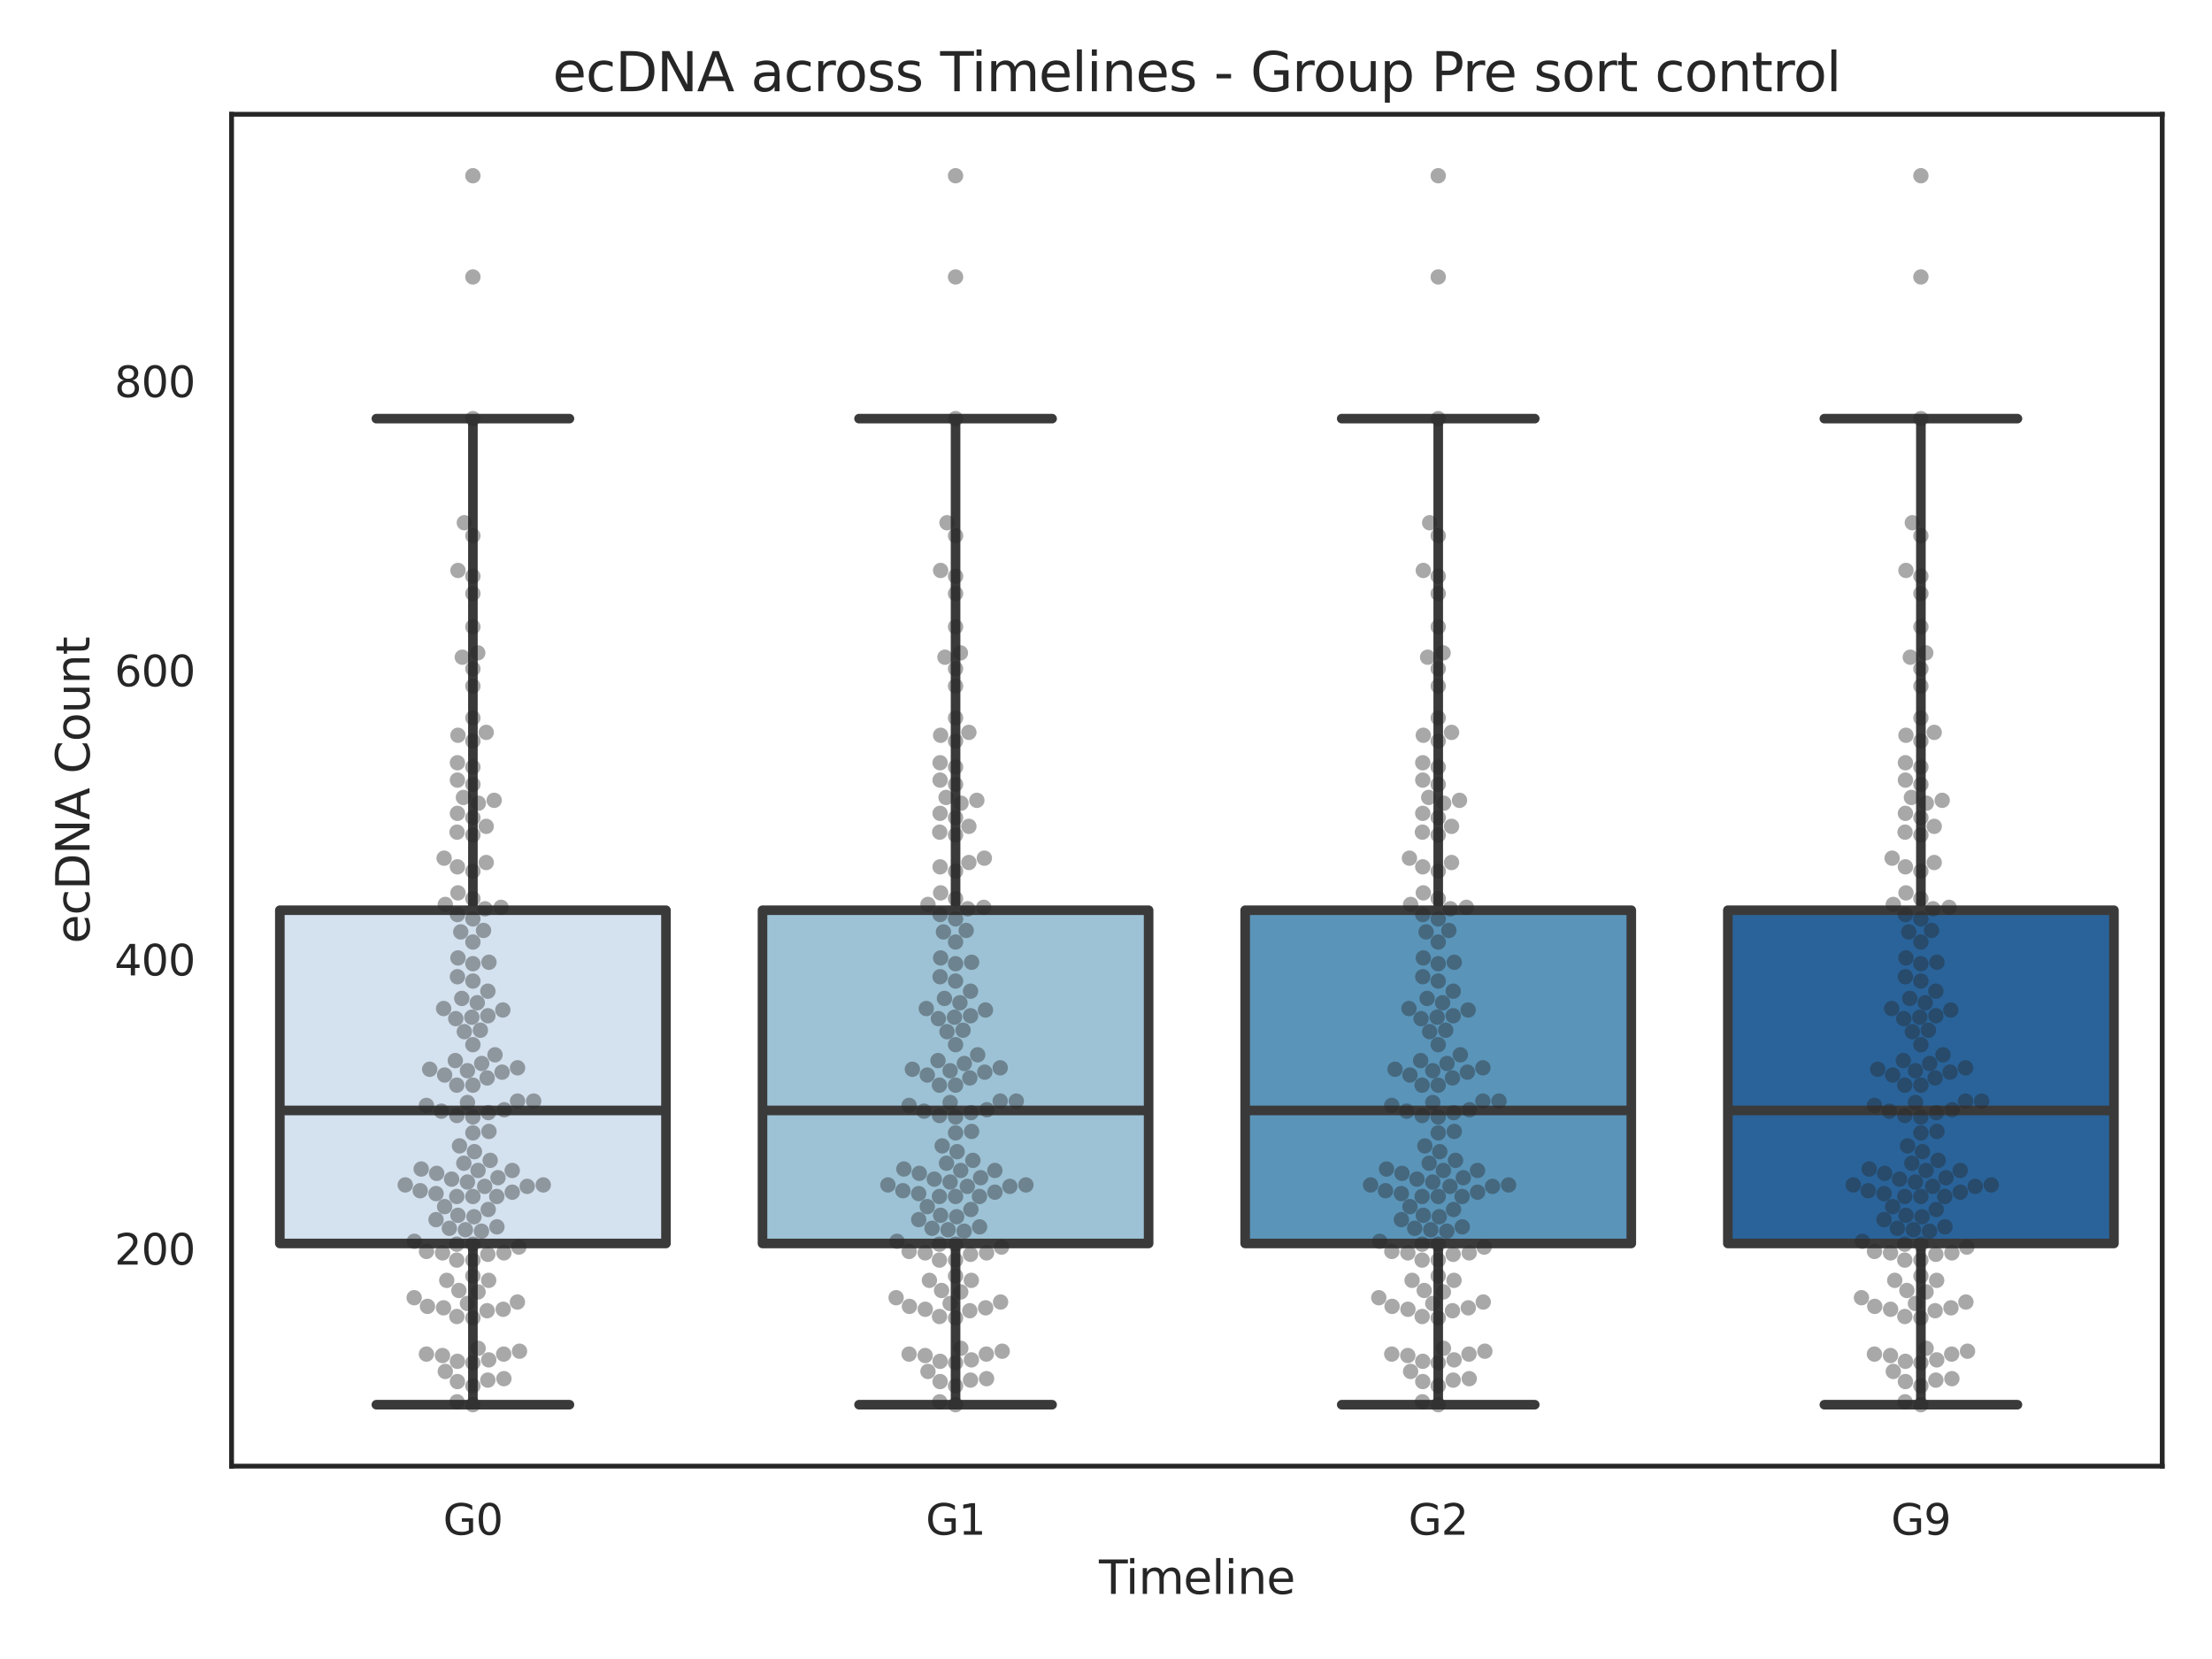 <?xml version="1.0" encoding="utf-8" standalone="no"?>
<!DOCTYPE svg PUBLIC "-//W3C//DTD SVG 1.1//EN"
  "http://www.w3.org/Graphics/SVG/1.1/DTD/svg11.dtd">
<svg xmlns:xlink="http://www.w3.org/1999/xlink" width="576pt" height="432pt" viewBox="0 0 576 432" xmlns="http://www.w3.org/2000/svg" version="1.1">
 <defs>
  <style type="text/css">*{stroke-linejoin: round; stroke-linecap: butt}</style>
 </defs>
 <g id="figure_1">
  <g id="patch_1">
   <path d="M 0 432 
L 576 432 
L 576 0 
L 0 0 
z
" style="fill: #ffffff"/>
  </g>
  <g id="axes_1">
   <g id="patch_2">
    <path d="M 60.3 381.78 
L 563.04 381.78 
L 563.04 29.76 
L 60.3 29.76 
z
" style="fill: #ffffff"/>
   </g>
   <g id="matplotlib.axis_1">
    <g id="xtick_1">
     <g id="text_1">
      <!-- G0 -->
      <g style="fill: #262626" transform="translate(115.381 399.638) scale(0.11 -0.11)">
       <defs>
        <path id="DejaVuSans-47" d="M 3809 666 
L 3809 1919 
L 2778 1919 
L 2778 2438 
L 4434 2438 
L 4434 434 
Q 4069 175 3628 42 
Q 3188 -91 2688 -91 
Q 1594 -91 976 548 
Q 359 1188 359 2328 
Q 359 3472 976 4111 
Q 1594 4750 2688 4750 
Q 3144 4750 3555 4637 
Q 3966 4525 4313 4306 
L 4313 3634 
Q 3963 3931 3569 4081 
Q 3175 4231 2741 4231 
Q 1884 4231 1454 3753 
Q 1025 3275 1025 2328 
Q 1025 1384 1454 906 
Q 1884 428 2741 428 
Q 3075 428 3337 486 
Q 3600 544 3809 666 
z
" transform="scale(0.016)"/>
        <path id="DejaVuSans-30" d="M 2034 4250 
Q 1547 4250 1301 3770 
Q 1056 3291 1056 2328 
Q 1056 1369 1301 889 
Q 1547 409 2034 409 
Q 2525 409 2770 889 
Q 3016 1369 3016 2328 
Q 3016 3291 2770 3770 
Q 2525 4250 2034 4250 
z
M 2034 4750 
Q 2819 4750 3233 4129 
Q 3647 3509 3647 2328 
Q 3647 1150 3233 529 
Q 2819 -91 2034 -91 
Q 1250 -91 836 529 
Q 422 1150 422 2328 
Q 422 3509 836 4129 
Q 1250 4750 2034 4750 
z
" transform="scale(0.016)"/>
       </defs>
       <use xlink:href="#DejaVuSans-47"/>
       <use xlink:href="#DejaVuSans-30" x="77.49"/>
      </g>
     </g>
    </g>
    <g id="xtick_2">
     <g id="text_2">
      <!-- G1 -->
      <g style="fill: #262626" transform="translate(241.066 399.638) scale(0.11 -0.11)">
       <defs>
        <path id="DejaVuSans-31" d="M 794 531 
L 1825 531 
L 1825 4091 
L 703 3866 
L 703 4441 
L 1819 4666 
L 2450 4666 
L 2450 531 
L 3481 531 
L 3481 0 
L 794 0 
L 794 531 
z
" transform="scale(0.016)"/>
       </defs>
       <use xlink:href="#DejaVuSans-47"/>
       <use xlink:href="#DejaVuSans-31" x="77.49"/>
      </g>
     </g>
    </g>
    <g id="xtick_3">
     <g id="text_3">
      <!-- G2 -->
      <g style="fill: #262626" transform="translate(366.751 399.638) scale(0.11 -0.11)">
       <defs>
        <path id="DejaVuSans-32" d="M 1228 531 
L 3431 531 
L 3431 0 
L 469 0 
L 469 531 
Q 828 903 1448 1529 
Q 2069 2156 2228 2338 
Q 2531 2678 2651 2914 
Q 2772 3150 2772 3378 
Q 2772 3750 2511 3984 
Q 2250 4219 1831 4219 
Q 1534 4219 1204 4116 
Q 875 4013 500 3803 
L 500 4441 
Q 881 4594 1212 4672 
Q 1544 4750 1819 4750 
Q 2544 4750 2975 4387 
Q 3406 4025 3406 3419 
Q 3406 3131 3298 2873 
Q 3191 2616 2906 2266 
Q 2828 2175 2409 1742 
Q 1991 1309 1228 531 
z
" transform="scale(0.016)"/>
       </defs>
       <use xlink:href="#DejaVuSans-47"/>
       <use xlink:href="#DejaVuSans-32" x="77.49"/>
      </g>
     </g>
    </g>
    <g id="xtick_4">
     <g id="text_4">
      <!-- G9 -->
      <g style="fill: #262626" transform="translate(492.436 399.638) scale(0.11 -0.11)">
       <defs>
        <path id="DejaVuSans-39" d="M 703 97 
L 703 672 
Q 941 559 1184 500 
Q 1428 441 1663 441 
Q 2288 441 2617 861 
Q 2947 1281 2994 2138 
Q 2813 1869 2534 1725 
Q 2256 1581 1919 1581 
Q 1219 1581 811 2004 
Q 403 2428 403 3163 
Q 403 3881 828 4315 
Q 1253 4750 1959 4750 
Q 2769 4750 3195 4129 
Q 3622 3509 3622 2328 
Q 3622 1225 3098 567 
Q 2575 -91 1691 -91 
Q 1453 -91 1209 -44 
Q 966 3 703 97 
z
M 1959 2075 
Q 2384 2075 2632 2365 
Q 2881 2656 2881 3163 
Q 2881 3666 2632 3958 
Q 2384 4250 1959 4250 
Q 1534 4250 1286 3958 
Q 1038 3666 1038 3163 
Q 1038 2656 1286 2365 
Q 1534 2075 1959 2075 
z
" transform="scale(0.016)"/>
       </defs>
       <use xlink:href="#DejaVuSans-47"/>
       <use xlink:href="#DejaVuSans-39" x="77.49"/>
      </g>
     </g>
    </g>
    <g id="text_5">
     <!-- Timeline -->
     <g style="fill: #262626" transform="translate(286.162 415.044) scale(0.12 -0.12)">
      <defs>
       <path id="DejaVuSans-54" d="M -19 4666 
L 3928 4666 
L 3928 4134 
L 2272 4134 
L 2272 0 
L 1638 0 
L 1638 4134 
L -19 4134 
L -19 4666 
z
" transform="scale(0.016)"/>
       <path id="DejaVuSans-69" d="M 603 3500 
L 1178 3500 
L 1178 0 
L 603 0 
L 603 3500 
z
M 603 4863 
L 1178 4863 
L 1178 4134 
L 603 4134 
L 603 4863 
z
" transform="scale(0.016)"/>
       <path id="DejaVuSans-6d" d="M 3328 2828 
Q 3544 3216 3844 3400 
Q 4144 3584 4550 3584 
Q 5097 3584 5394 3201 
Q 5691 2819 5691 2113 
L 5691 0 
L 5113 0 
L 5113 2094 
Q 5113 2597 4934 2840 
Q 4756 3084 4391 3084 
Q 3944 3084 3684 2787 
Q 3425 2491 3425 1978 
L 3425 0 
L 2847 0 
L 2847 2094 
Q 2847 2600 2669 2842 
Q 2491 3084 2119 3084 
Q 1678 3084 1418 2786 
Q 1159 2488 1159 1978 
L 1159 0 
L 581 0 
L 581 3500 
L 1159 3500 
L 1159 2956 
Q 1356 3278 1631 3431 
Q 1906 3584 2284 3584 
Q 2666 3584 2933 3390 
Q 3200 3197 3328 2828 
z
" transform="scale(0.016)"/>
       <path id="DejaVuSans-65" d="M 3597 1894 
L 3597 1613 
L 953 1613 
Q 991 1019 1311 708 
Q 1631 397 2203 397 
Q 2534 397 2845 478 
Q 3156 559 3463 722 
L 3463 178 
Q 3153 47 2828 -22 
Q 2503 -91 2169 -91 
Q 1331 -91 842 396 
Q 353 884 353 1716 
Q 353 2575 817 3079 
Q 1281 3584 2069 3584 
Q 2775 3584 3186 3129 
Q 3597 2675 3597 1894 
z
M 3022 2063 
Q 3016 2534 2758 2815 
Q 2500 3097 2075 3097 
Q 1594 3097 1305 2825 
Q 1016 2553 972 2059 
L 3022 2063 
z
" transform="scale(0.016)"/>
       <path id="DejaVuSans-6c" d="M 603 4863 
L 1178 4863 
L 1178 0 
L 603 0 
L 603 4863 
z
" transform="scale(0.016)"/>
       <path id="DejaVuSans-6e" d="M 3513 2113 
L 3513 0 
L 2938 0 
L 2938 2094 
Q 2938 2591 2744 2837 
Q 2550 3084 2163 3084 
Q 1697 3084 1428 2787 
Q 1159 2491 1159 1978 
L 1159 0 
L 581 0 
L 581 3500 
L 1159 3500 
L 1159 2956 
Q 1366 3272 1645 3428 
Q 1925 3584 2291 3584 
Q 2894 3584 3203 3211 
Q 3513 2838 3513 2113 
z
" transform="scale(0.016)"/>
      </defs>
      <use xlink:href="#DejaVuSans-54"/>
      <use xlink:href="#DejaVuSans-69" x="57.959"/>
      <use xlink:href="#DejaVuSans-6d" x="85.742"/>
      <use xlink:href="#DejaVuSans-65" x="183.154"/>
      <use xlink:href="#DejaVuSans-6c" x="244.678"/>
      <use xlink:href="#DejaVuSans-69" x="272.461"/>
      <use xlink:href="#DejaVuSans-6e" x="300.244"/>
      <use xlink:href="#DejaVuSans-65" x="363.623"/>
     </g>
    </g>
   </g>
   <g id="matplotlib.axis_2">
    <g id="ytick_1">
     <g id="text_6">
      <!-- 200 -->
      <g style="fill: #262626" transform="translate(29.804 329.297) scale(0.11 -0.11)">
       <use xlink:href="#DejaVuSans-32"/>
       <use xlink:href="#DejaVuSans-30" x="63.623"/>
       <use xlink:href="#DejaVuSans-30" x="127.246"/>
      </g>
     </g>
    </g>
    <g id="ytick_2">
     <g id="text_7">
      <!-- 400 -->
      <g style="fill: #262626" transform="translate(29.804 253.999) scale(0.11 -0.11)">
       <defs>
        <path id="DejaVuSans-34" d="M 2419 4116 
L 825 1625 
L 2419 1625 
L 2419 4116 
z
M 2253 4666 
L 3047 4666 
L 3047 1625 
L 3713 1625 
L 3713 1100 
L 3047 1100 
L 3047 0 
L 2419 0 
L 2419 1100 
L 313 1100 
L 313 1709 
L 2253 4666 
z
" transform="scale(0.016)"/>
       </defs>
       <use xlink:href="#DejaVuSans-34"/>
       <use xlink:href="#DejaVuSans-30" x="63.623"/>
       <use xlink:href="#DejaVuSans-30" x="127.246"/>
      </g>
     </g>
    </g>
    <g id="ytick_3">
     <g id="text_8">
      <!-- 600 -->
      <g style="fill: #262626" transform="translate(29.804 178.7) scale(0.11 -0.11)">
       <defs>
        <path id="DejaVuSans-36" d="M 2113 2584 
Q 1688 2584 1439 2293 
Q 1191 2003 1191 1497 
Q 1191 994 1439 701 
Q 1688 409 2113 409 
Q 2538 409 2786 701 
Q 3034 994 3034 1497 
Q 3034 2003 2786 2293 
Q 2538 2584 2113 2584 
z
M 3366 4563 
L 3366 3988 
Q 3128 4100 2886 4159 
Q 2644 4219 2406 4219 
Q 1781 4219 1451 3797 
Q 1122 3375 1075 2522 
Q 1259 2794 1537 2939 
Q 1816 3084 2150 3084 
Q 2853 3084 3261 2657 
Q 3669 2231 3669 1497 
Q 3669 778 3244 343 
Q 2819 -91 2113 -91 
Q 1303 -91 875 529 
Q 447 1150 447 2328 
Q 447 3434 972 4092 
Q 1497 4750 2381 4750 
Q 2619 4750 2861 4703 
Q 3103 4656 3366 4563 
z
" transform="scale(0.016)"/>
       </defs>
       <use xlink:href="#DejaVuSans-36"/>
       <use xlink:href="#DejaVuSans-30" x="63.623"/>
       <use xlink:href="#DejaVuSans-30" x="127.246"/>
      </g>
     </g>
    </g>
    <g id="ytick_4">
     <g id="text_9">
      <!-- 800 -->
      <g style="fill: #262626" transform="translate(29.804 103.402) scale(0.11 -0.11)">
       <defs>
        <path id="DejaVuSans-38" d="M 2034 2216 
Q 1584 2216 1326 1975 
Q 1069 1734 1069 1313 
Q 1069 891 1326 650 
Q 1584 409 2034 409 
Q 2484 409 2743 651 
Q 3003 894 3003 1313 
Q 3003 1734 2745 1975 
Q 2488 2216 2034 2216 
z
M 1403 2484 
Q 997 2584 770 2862 
Q 544 3141 544 3541 
Q 544 4100 942 4425 
Q 1341 4750 2034 4750 
Q 2731 4750 3128 4425 
Q 3525 4100 3525 3541 
Q 3525 3141 3298 2862 
Q 3072 2584 2669 2484 
Q 3125 2378 3379 2068 
Q 3634 1759 3634 1313 
Q 3634 634 3220 271 
Q 2806 -91 2034 -91 
Q 1263 -91 848 271 
Q 434 634 434 1313 
Q 434 1759 690 2068 
Q 947 2378 1403 2484 
z
M 1172 3481 
Q 1172 3119 1398 2916 
Q 1625 2713 2034 2713 
Q 2441 2713 2670 2916 
Q 2900 3119 2900 3481 
Q 2900 3844 2670 4047 
Q 2441 4250 2034 4250 
Q 1625 4250 1398 4047 
Q 1172 3844 1172 3481 
z
" transform="scale(0.016)"/>
       </defs>
       <use xlink:href="#DejaVuSans-38"/>
       <use xlink:href="#DejaVuSans-30" x="63.623"/>
       <use xlink:href="#DejaVuSans-30" x="127.246"/>
      </g>
     </g>
    </g>
    <g id="text_10">
     <!-- ecDNA Count -->
     <g style="fill: #262626" transform="translate(23.308 245.699) rotate(-90) scale(0.12 -0.12)">
      <defs>
       <path id="DejaVuSans-63" d="M 3122 3366 
L 3122 2828 
Q 2878 2963 2633 3030 
Q 2388 3097 2138 3097 
Q 1578 3097 1268 2742 
Q 959 2388 959 1747 
Q 959 1106 1268 751 
Q 1578 397 2138 397 
Q 2388 397 2633 464 
Q 2878 531 3122 666 
L 3122 134 
Q 2881 22 2623 -34 
Q 2366 -91 2075 -91 
Q 1284 -91 818 406 
Q 353 903 353 1747 
Q 353 2603 823 3093 
Q 1294 3584 2113 3584 
Q 2378 3584 2631 3529 
Q 2884 3475 3122 3366 
z
" transform="scale(0.016)"/>
       <path id="DejaVuSans-44" d="M 1259 4147 
L 1259 519 
L 2022 519 
Q 2988 519 3436 956 
Q 3884 1394 3884 2338 
Q 3884 3275 3436 3711 
Q 2988 4147 2022 4147 
L 1259 4147 
z
M 628 4666 
L 1925 4666 
Q 3281 4666 3915 4102 
Q 4550 3538 4550 2338 
Q 4550 1131 3912 565 
Q 3275 0 1925 0 
L 628 0 
L 628 4666 
z
" transform="scale(0.016)"/>
       <path id="DejaVuSans-4e" d="M 628 4666 
L 1478 4666 
L 3547 763 
L 3547 4666 
L 4159 4666 
L 4159 0 
L 3309 0 
L 1241 3903 
L 1241 0 
L 628 0 
L 628 4666 
z
" transform="scale(0.016)"/>
       <path id="DejaVuSans-41" d="M 2188 4044 
L 1331 1722 
L 3047 1722 
L 2188 4044 
z
M 1831 4666 
L 2547 4666 
L 4325 0 
L 3669 0 
L 3244 1197 
L 1141 1197 
L 716 0 
L 50 0 
L 1831 4666 
z
" transform="scale(0.016)"/>
       <path id="DejaVuSans-20" transform="scale(0.016)"/>
       <path id="DejaVuSans-43" d="M 4122 4306 
L 4122 3641 
Q 3803 3938 3442 4084 
Q 3081 4231 2675 4231 
Q 1875 4231 1450 3742 
Q 1025 3253 1025 2328 
Q 1025 1406 1450 917 
Q 1875 428 2675 428 
Q 3081 428 3442 575 
Q 3803 722 4122 1019 
L 4122 359 
Q 3791 134 3420 21 
Q 3050 -91 2638 -91 
Q 1578 -91 968 557 
Q 359 1206 359 2328 
Q 359 3453 968 4101 
Q 1578 4750 2638 4750 
Q 3056 4750 3426 4639 
Q 3797 4528 4122 4306 
z
" transform="scale(0.016)"/>
       <path id="DejaVuSans-6f" d="M 1959 3097 
Q 1497 3097 1228 2736 
Q 959 2375 959 1747 
Q 959 1119 1226 758 
Q 1494 397 1959 397 
Q 2419 397 2687 759 
Q 2956 1122 2956 1747 
Q 2956 2369 2687 2733 
Q 2419 3097 1959 3097 
z
M 1959 3584 
Q 2709 3584 3137 3096 
Q 3566 2609 3566 1747 
Q 3566 888 3137 398 
Q 2709 -91 1959 -91 
Q 1206 -91 779 398 
Q 353 888 353 1747 
Q 353 2609 779 3096 
Q 1206 3584 1959 3584 
z
" transform="scale(0.016)"/>
       <path id="DejaVuSans-75" d="M 544 1381 
L 544 3500 
L 1119 3500 
L 1119 1403 
Q 1119 906 1312 657 
Q 1506 409 1894 409 
Q 2359 409 2629 706 
Q 2900 1003 2900 1516 
L 2900 3500 
L 3475 3500 
L 3475 0 
L 2900 0 
L 2900 538 
Q 2691 219 2414 64 
Q 2138 -91 1772 -91 
Q 1169 -91 856 284 
Q 544 659 544 1381 
z
M 1991 3584 
L 1991 3584 
z
" transform="scale(0.016)"/>
       <path id="DejaVuSans-74" d="M 1172 4494 
L 1172 3500 
L 2356 3500 
L 2356 3053 
L 1172 3053 
L 1172 1153 
Q 1172 725 1289 603 
Q 1406 481 1766 481 
L 2356 481 
L 2356 0 
L 1766 0 
Q 1100 0 847 248 
Q 594 497 594 1153 
L 594 3053 
L 172 3053 
L 172 3500 
L 594 3500 
L 594 4494 
L 1172 4494 
z
" transform="scale(0.016)"/>
      </defs>
      <use xlink:href="#DejaVuSans-65"/>
      <use xlink:href="#DejaVuSans-63" x="61.523"/>
      <use xlink:href="#DejaVuSans-44" x="116.504"/>
      <use xlink:href="#DejaVuSans-4e" x="193.506"/>
      <use xlink:href="#DejaVuSans-41" x="268.311"/>
      <use xlink:href="#DejaVuSans-20" x="336.719"/>
      <use xlink:href="#DejaVuSans-43" x="368.506"/>
      <use xlink:href="#DejaVuSans-6f" x="438.33"/>
      <use xlink:href="#DejaVuSans-75" x="499.512"/>
      <use xlink:href="#DejaVuSans-6e" x="562.891"/>
      <use xlink:href="#DejaVuSans-74" x="626.27"/>
     </g>
    </g>
   </g>
   <g id="patch_3">
    <path d="M 72.868 323.8 
L 173.417 323.8 
L 173.417 237.019 
L 72.868 237.019 
L 72.868 323.8 
z
" clip-path="url(#pf727a8b634)" style="fill: #d4e1ee; stroke: #3a3a3a; stroke-width: 2.5; stroke-linejoin: miter"/>
   </g>
   <g id="line2d_1">
    <path d="M 123.142 323.8 
L 123.142 365.779 
" clip-path="url(#pf727a8b634)" style="fill: none; stroke: #3a3a3a; stroke-width: 2.5"/>
   </g>
   <g id="line2d_2">
    <path d="M 123.142 237.019 
L 123.142 109.012 
" clip-path="url(#pf727a8b634)" style="fill: none; stroke: #3a3a3a; stroke-width: 2.5"/>
   </g>
   <g id="line2d_3">
    <path d="M 98.005 365.779 
L 148.28 365.779 
" clip-path="url(#pf727a8b634)" style="fill: none; stroke: #3a3a3a; stroke-width: 2.5; stroke-linecap: round"/>
   </g>
   <g id="line2d_4">
    <path d="M 98.005 109.012 
L 148.28 109.012 
" clip-path="url(#pf727a8b634)" style="fill: none; stroke: #3a3a3a; stroke-width: 2.5; stroke-linecap: round"/>
   </g>
   <g id="line2d_5"/>
   <g id="patch_4">
    <path d="M 198.554 323.8 
L 299.101 323.8 
L 299.101 237.019 
L 198.554 237.019 
L 198.554 323.8 
z
" clip-path="url(#pf727a8b634)" style="fill: #9dc2d5; stroke: #3a3a3a; stroke-width: 2.5; stroke-linejoin: miter"/>
   </g>
   <g id="line2d_6">
    <path d="M 248.827 323.8 
L 248.827 365.779 
" clip-path="url(#pf727a8b634)" style="fill: none; stroke: #3a3a3a; stroke-width: 2.5"/>
   </g>
   <g id="line2d_7">
    <path d="M 248.827 237.019 
L 248.827 109.012 
" clip-path="url(#pf727a8b634)" style="fill: none; stroke: #3a3a3a; stroke-width: 2.5"/>
   </g>
   <g id="line2d_8">
    <path d="M 223.69 365.779 
L 273.964 365.779 
" clip-path="url(#pf727a8b634)" style="fill: none; stroke: #3a3a3a; stroke-width: 2.5; stroke-linecap: round"/>
   </g>
   <g id="line2d_9">
    <path d="M 223.69 109.012 
L 273.964 109.012 
" clip-path="url(#pf727a8b634)" style="fill: none; stroke: #3a3a3a; stroke-width: 2.5; stroke-linecap: round"/>
   </g>
   <g id="line2d_10"/>
   <g id="patch_5">
    <path d="M 324.238 323.8 
L 424.786 323.8 
L 424.786 237.019 
L 324.238 237.019 
L 324.238 323.8 
z
" clip-path="url(#pf727a8b634)" style="fill: #5a94b9; stroke: #3a3a3a; stroke-width: 2.5; stroke-linejoin: miter"/>
   </g>
   <g id="line2d_11">
    <path d="M 374.512 323.8 
L 374.512 365.779 
" clip-path="url(#pf727a8b634)" style="fill: none; stroke: #3a3a3a; stroke-width: 2.5"/>
   </g>
   <g id="line2d_12">
    <path d="M 374.512 237.019 
L 374.512 109.012 
" clip-path="url(#pf727a8b634)" style="fill: none; stroke: #3a3a3a; stroke-width: 2.5"/>
   </g>
   <g id="line2d_13">
    <path d="M 349.375 365.779 
L 399.649 365.779 
" clip-path="url(#pf727a8b634)" style="fill: none; stroke: #3a3a3a; stroke-width: 2.5; stroke-linecap: round"/>
   </g>
   <g id="line2d_14">
    <path d="M 349.375 109.012 
L 399.649 109.012 
" clip-path="url(#pf727a8b634)" style="fill: none; stroke: #3a3a3a; stroke-width: 2.5; stroke-linecap: round"/>
   </g>
   <g id="line2d_15"/>
   <g id="patch_6">
    <path d="M 449.923 323.8 
L 550.471 323.8 
L 550.471 237.019 
L 449.923 237.019 
L 449.923 323.8 
z
" clip-path="url(#pf727a8b634)" style="fill: #296399; stroke: #3a3a3a; stroke-width: 2.5; stroke-linejoin: miter"/>
   </g>
   <g id="line2d_16">
    <path d="M 500.197 323.8 
L 500.197 365.779 
" clip-path="url(#pf727a8b634)" style="fill: none; stroke: #3a3a3a; stroke-width: 2.5"/>
   </g>
   <g id="line2d_17">
    <path d="M 500.197 237.019 
L 500.197 109.012 
" clip-path="url(#pf727a8b634)" style="fill: none; stroke: #3a3a3a; stroke-width: 2.5"/>
   </g>
   <g id="line2d_18">
    <path d="M 475.06 365.779 
L 525.335 365.779 
" clip-path="url(#pf727a8b634)" style="fill: none; stroke: #3a3a3a; stroke-width: 2.5; stroke-linecap: round"/>
   </g>
   <g id="line2d_19">
    <path d="M 475.06 109.012 
L 525.335 109.012 
" clip-path="url(#pf727a8b634)" style="fill: none; stroke: #3a3a3a; stroke-width: 2.5; stroke-linecap: round"/>
   </g>
   <g id="line2d_20"/>
   <g id="line2d_21">
    <path d="M 72.868 289.163 
L 173.417 289.163 
" clip-path="url(#pf727a8b634)" style="fill: none; stroke: #3a3a3a; stroke-width: 2.5"/>
   </g>
   <g id="line2d_22">
    <path d="M 198.554 289.163 
L 299.101 289.163 
" clip-path="url(#pf727a8b634)" style="fill: none; stroke: #3a3a3a; stroke-width: 2.5"/>
   </g>
   <g id="line2d_23">
    <path d="M 324.238 289.163 
L 424.786 289.163 
" clip-path="url(#pf727a8b634)" style="fill: none; stroke: #3a3a3a; stroke-width: 2.5"/>
   </g>
   <g id="line2d_24">
    <path d="M 449.923 289.163 
L 550.471 289.163 
" clip-path="url(#pf727a8b634)" style="fill: none; stroke: #3a3a3a; stroke-width: 2.5"/>
   </g>
   <g id="patch_7">
    <path d="M 60.3 381.78 
L 60.3 29.76 
" style="fill: none; stroke: #262626; stroke-width: 1.25; stroke-linejoin: miter; stroke-linecap: square"/>
   </g>
   <g id="patch_8">
    <path d="M 563.04 381.78 
L 563.04 29.76 
" style="fill: none; stroke: #262626; stroke-width: 1.25; stroke-linejoin: miter; stroke-linecap: square"/>
   </g>
   <g id="patch_9">
    <path d="M 60.3 381.78 
L 563.04 381.78 
" style="fill: none; stroke: #262626; stroke-width: 1.25; stroke-linejoin: miter; stroke-linecap: square"/>
   </g>
   <g id="patch_10">
    <path d="M 60.3 29.76 
L 563.04 29.76 
" style="fill: none; stroke: #262626; stroke-width: 1.25; stroke-linejoin: miter; stroke-linecap: square"/>
   </g>
   <g id="PathCollection_1">
    <defs>
     <path id="mfcff1f1e34" d="M 0 2 
C 0.53 2 1.039 1.789 1.414 1.414 
C 1.789 1.039 2 0.53 2 0 
C 2 -0.53 1.789 -1.039 1.414 -1.414 
C 1.039 -1.789 0.53 -2 0 -2 
C -0.53 -2 -1.039 -1.789 -1.414 -1.414 
C -1.789 -1.039 -2 -0.53 -2 0 
C -2 0.53 -1.789 1.039 -1.414 1.414 
C -1.039 1.789 -0.53 2 0 2 
z
"/>
    </defs>
    <g clip-path="url(#pf727a8b634)">
     <use xlink:href="#mfcff1f1e34" x="123.142" y="45.761" style="fill: #262626; fill-opacity: 0.4"/>
     <use xlink:href="#mfcff1f1e34" x="123.142" y="72.115" style="fill: #262626; fill-opacity: 0.4"/>
     <use xlink:href="#mfcff1f1e34" x="123.142" y="109.012" style="fill: #262626; fill-opacity: 0.4"/>
     <use xlink:href="#mfcff1f1e34" x="120.911" y="136.119" style="fill: #262626; fill-opacity: 0.4"/>
     <use xlink:href="#mfcff1f1e34" x="123.142" y="139.507" style="fill: #262626; fill-opacity: 0.4"/>
     <use xlink:href="#mfcff1f1e34" x="119.252" y="148.543" style="fill: #262626; fill-opacity: 0.4"/>
     <use xlink:href="#mfcff1f1e34" x="123.142" y="150.049" style="fill: #262626; fill-opacity: 0.4"/>
     <use xlink:href="#mfcff1f1e34" x="123.142" y="154.567" style="fill: #262626; fill-opacity: 0.4"/>
     <use xlink:href="#mfcff1f1e34" x="123.142" y="163.226" style="fill: #262626; fill-opacity: 0.4"/>
     <use xlink:href="#mfcff1f1e34" x="124.408" y="170.003" style="fill: #262626; fill-opacity: 0.4"/>
     <use xlink:href="#mfcff1f1e34" x="120.379" y="171.133" style="fill: #262626; fill-opacity: 0.4"/>
     <use xlink:href="#mfcff1f1e34" x="123.142" y="174.145" style="fill: #262626; fill-opacity: 0.4"/>
     <use xlink:href="#mfcff1f1e34" x="123.142" y="178.663" style="fill: #262626; fill-opacity: 0.4"/>
     <use xlink:href="#mfcff1f1e34" x="123.142" y="186.945" style="fill: #262626; fill-opacity: 0.4"/>
     <use xlink:href="#mfcff1f1e34" x="126.609" y="190.71" style="fill: #262626; fill-opacity: 0.4"/>
     <use xlink:href="#mfcff1f1e34" x="119.252" y="191.463" style="fill: #262626; fill-opacity: 0.4"/>
     <use xlink:href="#mfcff1f1e34" x="123.142" y="192.969" style="fill: #262626; fill-opacity: 0.4"/>
     <use xlink:href="#mfcff1f1e34" x="119.113" y="198.617" style="fill: #262626; fill-opacity: 0.4"/>
     <use xlink:href="#mfcff1f1e34" x="123.142" y="199.746" style="fill: #262626; fill-opacity: 0.4"/>
     <use xlink:href="#mfcff1f1e34" x="119.113" y="203.135" style="fill: #262626; fill-opacity: 0.4"/>
     <use xlink:href="#mfcff1f1e34" x="123.142" y="204.264" style="fill: #262626; fill-opacity: 0.4"/>
     <use xlink:href="#mfcff1f1e34" x="120.67" y="207.652" style="fill: #262626; fill-opacity: 0.4"/>
     <use xlink:href="#mfcff1f1e34" x="128.686" y="208.405" style="fill: #262626; fill-opacity: 0.4"/>
     <use xlink:href="#mfcff1f1e34" x="124.561" y="209.158" style="fill: #262626; fill-opacity: 0.4"/>
     <use xlink:href="#mfcff1f1e34" x="119.113" y="211.794" style="fill: #262626; fill-opacity: 0.4"/>
     <use xlink:href="#mfcff1f1e34" x="123.142" y="212.923" style="fill: #262626; fill-opacity: 0.4"/>
     <use xlink:href="#mfcff1f1e34" x="126.609" y="215.182" style="fill: #262626; fill-opacity: 0.4"/>
     <use xlink:href="#mfcff1f1e34" x="119.018" y="216.688" style="fill: #262626; fill-opacity: 0.4"/>
     <use xlink:href="#mfcff1f1e34" x="123.142" y="217.441" style="fill: #262626; fill-opacity: 0.4"/>
     <use xlink:href="#mfcff1f1e34" x="115.647" y="223.465" style="fill: #262626; fill-opacity: 0.4"/>
     <use xlink:href="#mfcff1f1e34" x="126.609" y="224.595" style="fill: #262626; fill-opacity: 0.4"/>
     <use xlink:href="#mfcff1f1e34" x="119.113" y="225.724" style="fill: #262626; fill-opacity: 0.4"/>
     <use xlink:href="#mfcff1f1e34" x="123.142" y="226.854" style="fill: #262626; fill-opacity: 0.4"/>
     <use xlink:href="#mfcff1f1e34" x="119.252" y="232.501" style="fill: #262626; fill-opacity: 0.4"/>
     <use xlink:href="#mfcff1f1e34" x="123.142" y="234.007" style="fill: #262626; fill-opacity: 0.4"/>
     <use xlink:href="#mfcff1f1e34" x="115.954" y="235.513" style="fill: #262626; fill-opacity: 0.4"/>
     <use xlink:href="#mfcff1f1e34" x="130.483" y="236.266" style="fill: #262626; fill-opacity: 0.4"/>
     <use xlink:href="#mfcff1f1e34" x="126.302" y="236.642" style="fill: #262626; fill-opacity: 0.4"/>
     <use xlink:href="#mfcff1f1e34" x="119.113" y="238.148" style="fill: #262626; fill-opacity: 0.4"/>
     <use xlink:href="#mfcff1f1e34" x="123.142" y="239.278" style="fill: #262626; fill-opacity: 0.4"/>
     <use xlink:href="#mfcff1f1e34" x="125.906" y="242.29" style="fill: #262626; fill-opacity: 0.4"/>
     <use xlink:href="#mfcff1f1e34" x="119.983" y="242.666" style="fill: #262626; fill-opacity: 0.4"/>
     <use xlink:href="#mfcff1f1e34" x="123.142" y="245.302" style="fill: #262626; fill-opacity: 0.4"/>
     <use xlink:href="#mfcff1f1e34" x="119.252" y="249.443" style="fill: #262626; fill-opacity: 0.4"/>
     <use xlink:href="#mfcff1f1e34" x="127.324" y="250.573" style="fill: #262626; fill-opacity: 0.4"/>
     <use xlink:href="#mfcff1f1e34" x="123.142" y="250.949" style="fill: #262626; fill-opacity: 0.4"/>
     <use xlink:href="#mfcff1f1e34" x="119.113" y="254.337" style="fill: #262626; fill-opacity: 0.4"/>
     <use xlink:href="#mfcff1f1e34" x="123.142" y="255.467" style="fill: #262626; fill-opacity: 0.4"/>
     <use xlink:href="#mfcff1f1e34" x="127.042" y="258.102" style="fill: #262626; fill-opacity: 0.4"/>
     <use xlink:href="#mfcff1f1e34" x="120.249" y="259.985" style="fill: #262626; fill-opacity: 0.4"/>
     <use xlink:href="#mfcff1f1e34" x="124.279" y="261.114" style="fill: #262626; fill-opacity: 0.4"/>
     <use xlink:href="#mfcff1f1e34" x="115.519" y="262.62" style="fill: #262626; fill-opacity: 0.4"/>
     <use xlink:href="#mfcff1f1e34" x="130.932" y="262.997" style="fill: #262626; fill-opacity: 0.4"/>
     <use xlink:href="#mfcff1f1e34" x="127.041" y="264.503" style="fill: #262626; fill-opacity: 0.4"/>
     <use xlink:href="#mfcff1f1e34" x="122.86" y="264.879" style="fill: #262626; fill-opacity: 0.4"/>
     <use xlink:href="#mfcff1f1e34" x="118.679" y="265.256" style="fill: #262626; fill-opacity: 0.4"/>
     <use xlink:href="#mfcff1f1e34" x="125.092" y="268.268" style="fill: #262626; fill-opacity: 0.4"/>
     <use xlink:href="#mfcff1f1e34" x="120.911" y="268.644" style="fill: #262626; fill-opacity: 0.4"/>
     <use xlink:href="#mfcff1f1e34" x="123.142" y="272.033" style="fill: #262626; fill-opacity: 0.4"/>
     <use xlink:href="#mfcff1f1e34" x="128.896" y="274.668" style="fill: #262626; fill-opacity: 0.4"/>
     <use xlink:href="#mfcff1f1e34" x="118.564" y="276.174" style="fill: #262626; fill-opacity: 0.4"/>
     <use xlink:href="#mfcff1f1e34" x="125.43" y="276.927" style="fill: #262626; fill-opacity: 0.4"/>
     <use xlink:href="#mfcff1f1e34" x="134.768" y="278.056" style="fill: #262626; fill-opacity: 0.4"/>
     <use xlink:href="#mfcff1f1e34" x="111.892" y="278.433" style="fill: #262626; fill-opacity: 0.4"/>
     <use xlink:href="#mfcff1f1e34" x="121.724" y="278.809" style="fill: #262626; fill-opacity: 0.4"/>
     <use xlink:href="#mfcff1f1e34" x="130.739" y="279.186" style="fill: #262626; fill-opacity: 0.4"/>
     <use xlink:href="#mfcff1f1e34" x="115.783" y="279.939" style="fill: #262626; fill-opacity: 0.4"/>
     <use xlink:href="#mfcff1f1e34" x="126.848" y="280.692" style="fill: #262626; fill-opacity: 0.4"/>
     <use xlink:href="#mfcff1f1e34" x="123.142" y="282.574" style="fill: #262626; fill-opacity: 0.4"/>
     <use xlink:href="#mfcff1f1e34" x="118.942" y="282.574" style="fill: #262626; fill-opacity: 0.4"/>
     <use xlink:href="#mfcff1f1e34" x="134.763" y="286.716" style="fill: #262626; fill-opacity: 0.4"/>
     <use xlink:href="#mfcff1f1e34" x="138.963" y="286.716" style="fill: #262626; fill-opacity: 0.4"/>
     <use xlink:href="#mfcff1f1e34" x="121.724" y="287.092" style="fill: #262626; fill-opacity: 0.4"/>
     <use xlink:href="#mfcff1f1e34" x="111.041" y="287.845" style="fill: #262626; fill-opacity: 0.4"/>
     <use xlink:href="#mfcff1f1e34" x="131.296" y="288.975" style="fill: #262626; fill-opacity: 0.4"/>
     <use xlink:href="#mfcff1f1e34" x="114.932" y="289.351" style="fill: #262626; fill-opacity: 0.4"/>
     <use xlink:href="#mfcff1f1e34" x="127.172" y="289.728" style="fill: #262626; fill-opacity: 0.4"/>
     <use xlink:href="#mfcff1f1e34" x="118.961" y="290.481" style="fill: #262626; fill-opacity: 0.4"/>
     <use xlink:href="#mfcff1f1e34" x="123.142" y="290.857" style="fill: #262626; fill-opacity: 0.4"/>
     <use xlink:href="#mfcff1f1e34" x="127.324" y="294.622" style="fill: #262626; fill-opacity: 0.4"/>
     <use xlink:href="#mfcff1f1e34" x="123.142" y="294.999" style="fill: #262626; fill-opacity: 0.4"/>
     <use xlink:href="#mfcff1f1e34" x="119.655" y="298.387" style="fill: #262626; fill-opacity: 0.4"/>
     <use xlink:href="#mfcff1f1e34" x="123.546" y="299.893" style="fill: #262626; fill-opacity: 0.4"/>
     <use xlink:href="#mfcff1f1e34" x="127.647" y="302.152" style="fill: #262626; fill-opacity: 0.4"/>
     <use xlink:href="#mfcff1f1e34" x="120.782" y="302.905" style="fill: #262626; fill-opacity: 0.4"/>
     <use xlink:href="#mfcff1f1e34" x="109.679" y="304.411" style="fill: #262626; fill-opacity: 0.4"/>
     <use xlink:href="#mfcff1f1e34" x="133.375" y="304.787" style="fill: #262626; fill-opacity: 0.4"/>
     <use xlink:href="#mfcff1f1e34" x="124.488" y="304.787" style="fill: #262626; fill-opacity: 0.4"/>
     <use xlink:href="#mfcff1f1e34" x="113.708" y="305.54" style="fill: #262626; fill-opacity: 0.4"/>
     <use xlink:href="#mfcff1f1e34" x="129.67" y="306.67" style="fill: #262626; fill-opacity: 0.4"/>
     <use xlink:href="#mfcff1f1e34" x="117.599" y="307.046" style="fill: #262626; fill-opacity: 0.4"/>
     <use xlink:href="#mfcff1f1e34" x="121.724" y="307.799" style="fill: #262626; fill-opacity: 0.4"/>
     <use xlink:href="#mfcff1f1e34" x="105.53" y="308.552" style="fill: #262626; fill-opacity: 0.4"/>
     <use xlink:href="#mfcff1f1e34" x="141.464" y="308.552" style="fill: #262626; fill-opacity: 0.4"/>
     <use xlink:href="#mfcff1f1e34" x="137.283" y="308.929" style="fill: #262626; fill-opacity: 0.4"/>
     <use xlink:href="#mfcff1f1e34" x="126.203" y="308.929" style="fill: #262626; fill-opacity: 0.4"/>
     <use xlink:href="#mfcff1f1e34" x="109.421" y="310.058" style="fill: #262626; fill-opacity: 0.4"/>
     <use xlink:href="#mfcff1f1e34" x="133.392" y="310.435" style="fill: #262626; fill-opacity: 0.4"/>
     <use xlink:href="#mfcff1f1e34" x="113.546" y="310.811" style="fill: #262626; fill-opacity: 0.4"/>
     <use xlink:href="#mfcff1f1e34" x="129.363" y="311.564" style="fill: #262626; fill-opacity: 0.4"/>
     <use xlink:href="#mfcff1f1e34" x="118.942" y="311.564" style="fill: #262626; fill-opacity: 0.4"/>
     <use xlink:href="#mfcff1f1e34" x="123.142" y="311.564" style="fill: #262626; fill-opacity: 0.4"/>
     <use xlink:href="#mfcff1f1e34" x="115.778" y="314.2" style="fill: #262626; fill-opacity: 0.4"/>
     <use xlink:href="#mfcff1f1e34" x="127.131" y="314.953" style="fill: #262626; fill-opacity: 0.4"/>
     <use xlink:href="#mfcff1f1e34" x="119.244" y="316.459" style="fill: #262626; fill-opacity: 0.4"/>
     <use xlink:href="#mfcff1f1e34" x="123.425" y="316.835" style="fill: #262626; fill-opacity: 0.4"/>
     <use xlink:href="#mfcff1f1e34" x="113.546" y="317.588" style="fill: #262626; fill-opacity: 0.4"/>
     <use xlink:href="#mfcff1f1e34" x="129.404" y="319.471" style="fill: #262626; fill-opacity: 0.4"/>
     <use xlink:href="#mfcff1f1e34" x="117.012" y="319.847" style="fill: #262626; fill-opacity: 0.4"/>
     <use xlink:href="#mfcff1f1e34" x="121.193" y="320.224" style="fill: #262626; fill-opacity: 0.4"/>
     <use xlink:href="#mfcff1f1e34" x="125.374" y="320.6" style="fill: #262626; fill-opacity: 0.4"/>
     <use xlink:href="#mfcff1f1e34" x="107.896" y="323.235" style="fill: #262626; fill-opacity: 0.4"/>
     <use xlink:href="#mfcff1f1e34" x="123.142" y="323.988" style="fill: #262626; fill-opacity: 0.4"/>
     <use xlink:href="#mfcff1f1e34" x="118.942" y="323.988" style="fill: #262626; fill-opacity: 0.4"/>
     <use xlink:href="#mfcff1f1e34" x="135.106" y="324.741" style="fill: #262626; fill-opacity: 0.4"/>
     <use xlink:href="#mfcff1f1e34" x="111.055" y="325.871" style="fill: #262626; fill-opacity: 0.4"/>
     <use xlink:href="#mfcff1f1e34" x="131.215" y="326.247" style="fill: #262626; fill-opacity: 0.4"/>
     <use xlink:href="#mfcff1f1e34" x="115.237" y="326.247" style="fill: #262626; fill-opacity: 0.4"/>
     <use xlink:href="#mfcff1f1e34" x="127.033" y="326.624" style="fill: #262626; fill-opacity: 0.4"/>
     <use xlink:href="#mfcff1f1e34" x="118.942" y="328.13" style="fill: #262626; fill-opacity: 0.4"/>
     <use xlink:href="#mfcff1f1e34" x="123.142" y="328.13" style="fill: #262626; fill-opacity: 0.4"/>
     <use xlink:href="#mfcff1f1e34" x="123.142" y="332.271" style="fill: #262626; fill-opacity: 0.4"/>
     <use xlink:href="#mfcff1f1e34" x="116.332" y="333.401" style="fill: #262626; fill-opacity: 0.4"/>
     <use xlink:href="#mfcff1f1e34" x="127.251" y="333.401" style="fill: #262626; fill-opacity: 0.4"/>
     <use xlink:href="#mfcff1f1e34" x="119.492" y="336.036" style="fill: #262626; fill-opacity: 0.4"/>
     <use xlink:href="#mfcff1f1e34" x="124.488" y="336.413" style="fill: #262626; fill-opacity: 0.4"/>
     <use xlink:href="#mfcff1f1e34" x="107.848" y="337.919" style="fill: #262626; fill-opacity: 0.4"/>
     <use xlink:href="#mfcff1f1e34" x="134.735" y="339.048" style="fill: #262626; fill-opacity: 0.4"/>
     <use xlink:href="#mfcff1f1e34" x="121.724" y="339.425" style="fill: #262626; fill-opacity: 0.4"/>
     <use xlink:href="#mfcff1f1e34" x="111.314" y="340.178" style="fill: #262626; fill-opacity: 0.4"/>
     <use xlink:href="#mfcff1f1e34" x="115.495" y="340.554" style="fill: #262626; fill-opacity: 0.4"/>
     <use xlink:href="#mfcff1f1e34" x="131.03" y="340.931" style="fill: #262626; fill-opacity: 0.4"/>
     <use xlink:href="#mfcff1f1e34" x="126.848" y="341.307" style="fill: #262626; fill-opacity: 0.4"/>
     <use xlink:href="#mfcff1f1e34" x="118.961" y="342.813" style="fill: #262626; fill-opacity: 0.4"/>
     <use xlink:href="#mfcff1f1e34" x="123.142" y="343.19" style="fill: #262626; fill-opacity: 0.4"/>
     <use xlink:href="#mfcff1f1e34" x="124.504" y="351.096" style="fill: #262626; fill-opacity: 0.4"/>
     <use xlink:href="#mfcff1f1e34" x="135.283" y="351.849" style="fill: #262626; fill-opacity: 0.4"/>
     <use xlink:href="#mfcff1f1e34" x="111.041" y="352.602" style="fill: #262626; fill-opacity: 0.4"/>
     <use xlink:href="#mfcff1f1e34" x="131.158" y="352.602" style="fill: #262626; fill-opacity: 0.4"/>
     <use xlink:href="#mfcff1f1e34" x="115.222" y="352.978" style="fill: #262626; fill-opacity: 0.4"/>
     <use xlink:href="#mfcff1f1e34" x="127.267" y="354.108" style="fill: #262626; fill-opacity: 0.4"/>
     <use xlink:href="#mfcff1f1e34" x="119.113" y="354.484" style="fill: #262626; fill-opacity: 0.4"/>
     <use xlink:href="#mfcff1f1e34" x="123.142" y="354.861" style="fill: #262626; fill-opacity: 0.4"/>
     <use xlink:href="#mfcff1f1e34" x="115.954" y="357.12" style="fill: #262626; fill-opacity: 0.4"/>
     <use xlink:href="#mfcff1f1e34" x="131.215" y="359.002" style="fill: #262626; fill-opacity: 0.4"/>
     <use xlink:href="#mfcff1f1e34" x="127.033" y="359.379" style="fill: #262626; fill-opacity: 0.4"/>
     <use xlink:href="#mfcff1f1e34" x="119.113" y="359.755" style="fill: #262626; fill-opacity: 0.4"/>
     <use xlink:href="#mfcff1f1e34" x="123.142" y="360.885" style="fill: #262626; fill-opacity: 0.4"/>
     <use xlink:href="#mfcff1f1e34" x="119.018" y="365.026" style="fill: #262626; fill-opacity: 0.4"/>
     <use xlink:href="#mfcff1f1e34" x="123.142" y="365.779" style="fill: #262626; fill-opacity: 0.4"/>
    </g>
   </g>
   <g id="PathCollection_2">
    <g clip-path="url(#pf727a8b634)">
     <use xlink:href="#mfcff1f1e34" x="248.827" y="45.761" style="fill: #262626; fill-opacity: 0.4"/>
     <use xlink:href="#mfcff1f1e34" x="248.827" y="72.115" style="fill: #262626; fill-opacity: 0.4"/>
     <use xlink:href="#mfcff1f1e34" x="248.827" y="109.012" style="fill: #262626; fill-opacity: 0.4"/>
     <use xlink:href="#mfcff1f1e34" x="246.596" y="136.119" style="fill: #262626; fill-opacity: 0.4"/>
     <use xlink:href="#mfcff1f1e34" x="248.827" y="139.507" style="fill: #262626; fill-opacity: 0.4"/>
     <use xlink:href="#mfcff1f1e34" x="244.937" y="148.543" style="fill: #262626; fill-opacity: 0.4"/>
     <use xlink:href="#mfcff1f1e34" x="248.827" y="150.049" style="fill: #262626; fill-opacity: 0.4"/>
     <use xlink:href="#mfcff1f1e34" x="248.827" y="154.567" style="fill: #262626; fill-opacity: 0.4"/>
     <use xlink:href="#mfcff1f1e34" x="248.827" y="163.226" style="fill: #262626; fill-opacity: 0.4"/>
     <use xlink:href="#mfcff1f1e34" x="250.093" y="170.003" style="fill: #262626; fill-opacity: 0.4"/>
     <use xlink:href="#mfcff1f1e34" x="246.064" y="171.133" style="fill: #262626; fill-opacity: 0.4"/>
     <use xlink:href="#mfcff1f1e34" x="248.827" y="174.145" style="fill: #262626; fill-opacity: 0.4"/>
     <use xlink:href="#mfcff1f1e34" x="248.827" y="178.663" style="fill: #262626; fill-opacity: 0.4"/>
     <use xlink:href="#mfcff1f1e34" x="248.827" y="186.945" style="fill: #262626; fill-opacity: 0.4"/>
     <use xlink:href="#mfcff1f1e34" x="252.294" y="190.71" style="fill: #262626; fill-opacity: 0.4"/>
     <use xlink:href="#mfcff1f1e34" x="244.937" y="191.463" style="fill: #262626; fill-opacity: 0.4"/>
     <use xlink:href="#mfcff1f1e34" x="248.827" y="192.969" style="fill: #262626; fill-opacity: 0.4"/>
     <use xlink:href="#mfcff1f1e34" x="244.798" y="198.617" style="fill: #262626; fill-opacity: 0.4"/>
     <use xlink:href="#mfcff1f1e34" x="248.827" y="199.746" style="fill: #262626; fill-opacity: 0.4"/>
     <use xlink:href="#mfcff1f1e34" x="244.798" y="203.135" style="fill: #262626; fill-opacity: 0.4"/>
     <use xlink:href="#mfcff1f1e34" x="248.827" y="204.264" style="fill: #262626; fill-opacity: 0.4"/>
     <use xlink:href="#mfcff1f1e34" x="246.355" y="207.652" style="fill: #262626; fill-opacity: 0.4"/>
     <use xlink:href="#mfcff1f1e34" x="254.371" y="208.405" style="fill: #262626; fill-opacity: 0.4"/>
     <use xlink:href="#mfcff1f1e34" x="250.246" y="209.158" style="fill: #262626; fill-opacity: 0.4"/>
     <use xlink:href="#mfcff1f1e34" x="244.798" y="211.794" style="fill: #262626; fill-opacity: 0.4"/>
     <use xlink:href="#mfcff1f1e34" x="248.827" y="212.923" style="fill: #262626; fill-opacity: 0.4"/>
     <use xlink:href="#mfcff1f1e34" x="252.294" y="215.182" style="fill: #262626; fill-opacity: 0.4"/>
     <use xlink:href="#mfcff1f1e34" x="244.703" y="216.688" style="fill: #262626; fill-opacity: 0.4"/>
     <use xlink:href="#mfcff1f1e34" x="248.827" y="217.441" style="fill: #262626; fill-opacity: 0.4"/>
     <use xlink:href="#mfcff1f1e34" x="256.323" y="223.465" style="fill: #262626; fill-opacity: 0.4"/>
     <use xlink:href="#mfcff1f1e34" x="252.294" y="224.595" style="fill: #262626; fill-opacity: 0.4"/>
     <use xlink:href="#mfcff1f1e34" x="244.798" y="225.724" style="fill: #262626; fill-opacity: 0.4"/>
     <use xlink:href="#mfcff1f1e34" x="248.827" y="226.854" style="fill: #262626; fill-opacity: 0.4"/>
     <use xlink:href="#mfcff1f1e34" x="244.937" y="232.501" style="fill: #262626; fill-opacity: 0.4"/>
     <use xlink:href="#mfcff1f1e34" x="248.827" y="234.007" style="fill: #262626; fill-opacity: 0.4"/>
     <use xlink:href="#mfcff1f1e34" x="241.639" y="235.513" style="fill: #262626; fill-opacity: 0.4"/>
     <use xlink:href="#mfcff1f1e34" x="256.168" y="236.266" style="fill: #262626; fill-opacity: 0.4"/>
     <use xlink:href="#mfcff1f1e34" x="251.987" y="236.642" style="fill: #262626; fill-opacity: 0.4"/>
     <use xlink:href="#mfcff1f1e34" x="244.798" y="238.148" style="fill: #262626; fill-opacity: 0.4"/>
     <use xlink:href="#mfcff1f1e34" x="248.827" y="239.278" style="fill: #262626; fill-opacity: 0.4"/>
     <use xlink:href="#mfcff1f1e34" x="251.591" y="242.29" style="fill: #262626; fill-opacity: 0.4"/>
     <use xlink:href="#mfcff1f1e34" x="245.668" y="242.666" style="fill: #262626; fill-opacity: 0.4"/>
     <use xlink:href="#mfcff1f1e34" x="248.827" y="245.302" style="fill: #262626; fill-opacity: 0.4"/>
     <use xlink:href="#mfcff1f1e34" x="244.937" y="249.443" style="fill: #262626; fill-opacity: 0.4"/>
     <use xlink:href="#mfcff1f1e34" x="253.009" y="250.573" style="fill: #262626; fill-opacity: 0.4"/>
     <use xlink:href="#mfcff1f1e34" x="248.827" y="250.949" style="fill: #262626; fill-opacity: 0.4"/>
     <use xlink:href="#mfcff1f1e34" x="244.798" y="254.337" style="fill: #262626; fill-opacity: 0.4"/>
     <use xlink:href="#mfcff1f1e34" x="248.827" y="255.467" style="fill: #262626; fill-opacity: 0.4"/>
     <use xlink:href="#mfcff1f1e34" x="252.727" y="258.102" style="fill: #262626; fill-opacity: 0.4"/>
     <use xlink:href="#mfcff1f1e34" x="245.934" y="259.985" style="fill: #262626; fill-opacity: 0.4"/>
     <use xlink:href="#mfcff1f1e34" x="249.964" y="261.114" style="fill: #262626; fill-opacity: 0.4"/>
     <use xlink:href="#mfcff1f1e34" x="241.204" y="262.62" style="fill: #262626; fill-opacity: 0.4"/>
     <use xlink:href="#mfcff1f1e34" x="256.617" y="262.997" style="fill: #262626; fill-opacity: 0.4"/>
     <use xlink:href="#mfcff1f1e34" x="252.726" y="264.503" style="fill: #262626; fill-opacity: 0.4"/>
     <use xlink:href="#mfcff1f1e34" x="248.545" y="264.879" style="fill: #262626; fill-opacity: 0.4"/>
     <use xlink:href="#mfcff1f1e34" x="244.364" y="265.256" style="fill: #262626; fill-opacity: 0.4"/>
     <use xlink:href="#mfcff1f1e34" x="250.777" y="268.268" style="fill: #262626; fill-opacity: 0.4"/>
     <use xlink:href="#mfcff1f1e34" x="246.596" y="268.644" style="fill: #262626; fill-opacity: 0.4"/>
     <use xlink:href="#mfcff1f1e34" x="248.827" y="272.033" style="fill: #262626; fill-opacity: 0.4"/>
     <use xlink:href="#mfcff1f1e34" x="254.581" y="274.668" style="fill: #262626; fill-opacity: 0.4"/>
     <use xlink:href="#mfcff1f1e34" x="244.249" y="276.174" style="fill: #262626; fill-opacity: 0.4"/>
     <use xlink:href="#mfcff1f1e34" x="251.115" y="276.927" style="fill: #262626; fill-opacity: 0.4"/>
     <use xlink:href="#mfcff1f1e34" x="260.453" y="278.056" style="fill: #262626; fill-opacity: 0.4"/>
     <use xlink:href="#mfcff1f1e34" x="237.577" y="278.433" style="fill: #262626; fill-opacity: 0.4"/>
     <use xlink:href="#mfcff1f1e34" x="247.409" y="278.809" style="fill: #262626; fill-opacity: 0.4"/>
     <use xlink:href="#mfcff1f1e34" x="256.424" y="279.186" style="fill: #262626; fill-opacity: 0.4"/>
     <use xlink:href="#mfcff1f1e34" x="241.468" y="279.939" style="fill: #262626; fill-opacity: 0.4"/>
     <use xlink:href="#mfcff1f1e34" x="252.533" y="280.692" style="fill: #262626; fill-opacity: 0.4"/>
     <use xlink:href="#mfcff1f1e34" x="248.827" y="282.574" style="fill: #262626; fill-opacity: 0.4"/>
     <use xlink:href="#mfcff1f1e34" x="244.627" y="282.574" style="fill: #262626; fill-opacity: 0.4"/>
     <use xlink:href="#mfcff1f1e34" x="260.448" y="286.716" style="fill: #262626; fill-opacity: 0.4"/>
     <use xlink:href="#mfcff1f1e34" x="264.648" y="286.716" style="fill: #262626; fill-opacity: 0.4"/>
     <use xlink:href="#mfcff1f1e34" x="247.409" y="287.092" style="fill: #262626; fill-opacity: 0.4"/>
     <use xlink:href="#mfcff1f1e34" x="236.726" y="287.845" style="fill: #262626; fill-opacity: 0.4"/>
     <use xlink:href="#mfcff1f1e34" x="256.981" y="288.975" style="fill: #262626; fill-opacity: 0.4"/>
     <use xlink:href="#mfcff1f1e34" x="240.617" y="289.351" style="fill: #262626; fill-opacity: 0.4"/>
     <use xlink:href="#mfcff1f1e34" x="252.857" y="289.728" style="fill: #262626; fill-opacity: 0.4"/>
     <use xlink:href="#mfcff1f1e34" x="244.646" y="290.481" style="fill: #262626; fill-opacity: 0.4"/>
     <use xlink:href="#mfcff1f1e34" x="248.827" y="290.857" style="fill: #262626; fill-opacity: 0.4"/>
     <use xlink:href="#mfcff1f1e34" x="253.009" y="294.622" style="fill: #262626; fill-opacity: 0.4"/>
     <use xlink:href="#mfcff1f1e34" x="248.827" y="294.999" style="fill: #262626; fill-opacity: 0.4"/>
     <use xlink:href="#mfcff1f1e34" x="245.34" y="298.387" style="fill: #262626; fill-opacity: 0.4"/>
     <use xlink:href="#mfcff1f1e34" x="249.231" y="299.893" style="fill: #262626; fill-opacity: 0.4"/>
     <use xlink:href="#mfcff1f1e34" x="253.332" y="302.152" style="fill: #262626; fill-opacity: 0.4"/>
     <use xlink:href="#mfcff1f1e34" x="246.467" y="302.905" style="fill: #262626; fill-opacity: 0.4"/>
     <use xlink:href="#mfcff1f1e34" x="235.364" y="304.411" style="fill: #262626; fill-opacity: 0.4"/>
     <use xlink:href="#mfcff1f1e34" x="259.06" y="304.787" style="fill: #262626; fill-opacity: 0.4"/>
     <use xlink:href="#mfcff1f1e34" x="250.173" y="304.787" style="fill: #262626; fill-opacity: 0.4"/>
     <use xlink:href="#mfcff1f1e34" x="239.393" y="305.54" style="fill: #262626; fill-opacity: 0.4"/>
     <use xlink:href="#mfcff1f1e34" x="255.355" y="306.67" style="fill: #262626; fill-opacity: 0.4"/>
     <use xlink:href="#mfcff1f1e34" x="243.284" y="307.046" style="fill: #262626; fill-opacity: 0.4"/>
     <use xlink:href="#mfcff1f1e34" x="247.409" y="307.799" style="fill: #262626; fill-opacity: 0.4"/>
     <use xlink:href="#mfcff1f1e34" x="231.215" y="308.552" style="fill: #262626; fill-opacity: 0.4"/>
     <use xlink:href="#mfcff1f1e34" x="267.149" y="308.552" style="fill: #262626; fill-opacity: 0.4"/>
     <use xlink:href="#mfcff1f1e34" x="262.968" y="308.929" style="fill: #262626; fill-opacity: 0.4"/>
     <use xlink:href="#mfcff1f1e34" x="251.888" y="308.929" style="fill: #262626; fill-opacity: 0.4"/>
     <use xlink:href="#mfcff1f1e34" x="235.106" y="310.058" style="fill: #262626; fill-opacity: 0.4"/>
     <use xlink:href="#mfcff1f1e34" x="259.077" y="310.435" style="fill: #262626; fill-opacity: 0.4"/>
     <use xlink:href="#mfcff1f1e34" x="239.231" y="310.811" style="fill: #262626; fill-opacity: 0.4"/>
     <use xlink:href="#mfcff1f1e34" x="255.048" y="311.564" style="fill: #262626; fill-opacity: 0.4"/>
     <use xlink:href="#mfcff1f1e34" x="244.627" y="311.564" style="fill: #262626; fill-opacity: 0.4"/>
     <use xlink:href="#mfcff1f1e34" x="248.827" y="311.564" style="fill: #262626; fill-opacity: 0.4"/>
     <use xlink:href="#mfcff1f1e34" x="241.463" y="314.2" style="fill: #262626; fill-opacity: 0.4"/>
     <use xlink:href="#mfcff1f1e34" x="252.816" y="314.953" style="fill: #262626; fill-opacity: 0.4"/>
     <use xlink:href="#mfcff1f1e34" x="244.929" y="316.459" style="fill: #262626; fill-opacity: 0.4"/>
     <use xlink:href="#mfcff1f1e34" x="249.11" y="316.835" style="fill: #262626; fill-opacity: 0.4"/>
     <use xlink:href="#mfcff1f1e34" x="239.231" y="317.588" style="fill: #262626; fill-opacity: 0.4"/>
     <use xlink:href="#mfcff1f1e34" x="255.089" y="319.471" style="fill: #262626; fill-opacity: 0.4"/>
     <use xlink:href="#mfcff1f1e34" x="242.697" y="319.847" style="fill: #262626; fill-opacity: 0.4"/>
     <use xlink:href="#mfcff1f1e34" x="246.878" y="320.224" style="fill: #262626; fill-opacity: 0.4"/>
     <use xlink:href="#mfcff1f1e34" x="251.059" y="320.6" style="fill: #262626; fill-opacity: 0.4"/>
     <use xlink:href="#mfcff1f1e34" x="233.581" y="323.235" style="fill: #262626; fill-opacity: 0.4"/>
     <use xlink:href="#mfcff1f1e34" x="248.827" y="323.988" style="fill: #262626; fill-opacity: 0.4"/>
     <use xlink:href="#mfcff1f1e34" x="244.627" y="323.988" style="fill: #262626; fill-opacity: 0.4"/>
     <use xlink:href="#mfcff1f1e34" x="260.791" y="324.741" style="fill: #262626; fill-opacity: 0.4"/>
     <use xlink:href="#mfcff1f1e34" x="236.74" y="325.871" style="fill: #262626; fill-opacity: 0.4"/>
     <use xlink:href="#mfcff1f1e34" x="256.9" y="326.247" style="fill: #262626; fill-opacity: 0.4"/>
     <use xlink:href="#mfcff1f1e34" x="240.922" y="326.247" style="fill: #262626; fill-opacity: 0.4"/>
     <use xlink:href="#mfcff1f1e34" x="252.718" y="326.624" style="fill: #262626; fill-opacity: 0.4"/>
     <use xlink:href="#mfcff1f1e34" x="244.627" y="328.13" style="fill: #262626; fill-opacity: 0.4"/>
     <use xlink:href="#mfcff1f1e34" x="248.827" y="328.13" style="fill: #262626; fill-opacity: 0.4"/>
     <use xlink:href="#mfcff1f1e34" x="248.827" y="332.271" style="fill: #262626; fill-opacity: 0.4"/>
     <use xlink:href="#mfcff1f1e34" x="242.017" y="333.401" style="fill: #262626; fill-opacity: 0.4"/>
     <use xlink:href="#mfcff1f1e34" x="252.936" y="333.401" style="fill: #262626; fill-opacity: 0.4"/>
     <use xlink:href="#mfcff1f1e34" x="245.177" y="336.036" style="fill: #262626; fill-opacity: 0.4"/>
     <use xlink:href="#mfcff1f1e34" x="250.173" y="336.413" style="fill: #262626; fill-opacity: 0.4"/>
     <use xlink:href="#mfcff1f1e34" x="233.349" y="337.919" style="fill: #262626; fill-opacity: 0.4"/>
     <use xlink:href="#mfcff1f1e34" x="260.549" y="339.048" style="fill: #262626; fill-opacity: 0.4"/>
     <use xlink:href="#mfcff1f1e34" x="247.409" y="339.425" style="fill: #262626; fill-opacity: 0.4"/>
     <use xlink:href="#mfcff1f1e34" x="236.815" y="340.178" style="fill: #262626; fill-opacity: 0.4"/>
     <use xlink:href="#mfcff1f1e34" x="256.658" y="340.554" style="fill: #262626; fill-opacity: 0.4"/>
     <use xlink:href="#mfcff1f1e34" x="240.94" y="340.931" style="fill: #262626; fill-opacity: 0.4"/>
     <use xlink:href="#mfcff1f1e34" x="252.533" y="341.307" style="fill: #262626; fill-opacity: 0.4"/>
     <use xlink:href="#mfcff1f1e34" x="244.646" y="342.813" style="fill: #262626; fill-opacity: 0.4"/>
     <use xlink:href="#mfcff1f1e34" x="248.827" y="343.19" style="fill: #262626; fill-opacity: 0.4"/>
     <use xlink:href="#mfcff1f1e34" x="250.189" y="351.096" style="fill: #262626; fill-opacity: 0.4"/>
     <use xlink:href="#mfcff1f1e34" x="260.968" y="351.849" style="fill: #262626; fill-opacity: 0.4"/>
     <use xlink:href="#mfcff1f1e34" x="236.726" y="352.602" style="fill: #262626; fill-opacity: 0.4"/>
     <use xlink:href="#mfcff1f1e34" x="256.843" y="352.602" style="fill: #262626; fill-opacity: 0.4"/>
     <use xlink:href="#mfcff1f1e34" x="240.907" y="352.978" style="fill: #262626; fill-opacity: 0.4"/>
     <use xlink:href="#mfcff1f1e34" x="252.952" y="354.108" style="fill: #262626; fill-opacity: 0.4"/>
     <use xlink:href="#mfcff1f1e34" x="244.798" y="354.484" style="fill: #262626; fill-opacity: 0.4"/>
     <use xlink:href="#mfcff1f1e34" x="248.827" y="354.861" style="fill: #262626; fill-opacity: 0.4"/>
     <use xlink:href="#mfcff1f1e34" x="241.639" y="357.12" style="fill: #262626; fill-opacity: 0.4"/>
     <use xlink:href="#mfcff1f1e34" x="256.9" y="359.002" style="fill: #262626; fill-opacity: 0.4"/>
     <use xlink:href="#mfcff1f1e34" x="252.718" y="359.379" style="fill: #262626; fill-opacity: 0.4"/>
     <use xlink:href="#mfcff1f1e34" x="244.798" y="359.755" style="fill: #262626; fill-opacity: 0.4"/>
     <use xlink:href="#mfcff1f1e34" x="248.827" y="360.885" style="fill: #262626; fill-opacity: 0.4"/>
     <use xlink:href="#mfcff1f1e34" x="244.703" y="365.026" style="fill: #262626; fill-opacity: 0.4"/>
     <use xlink:href="#mfcff1f1e34" x="248.827" y="365.779" style="fill: #262626; fill-opacity: 0.4"/>
    </g>
   </g>
   <g id="PathCollection_3">
    <g clip-path="url(#pf727a8b634)">
     <use xlink:href="#mfcff1f1e34" x="374.512" y="45.761" style="fill: #262626; fill-opacity: 0.4"/>
     <use xlink:href="#mfcff1f1e34" x="374.512" y="72.115" style="fill: #262626; fill-opacity: 0.4"/>
     <use xlink:href="#mfcff1f1e34" x="374.512" y="109.012" style="fill: #262626; fill-opacity: 0.4"/>
     <use xlink:href="#mfcff1f1e34" x="372.281" y="136.119" style="fill: #262626; fill-opacity: 0.4"/>
     <use xlink:href="#mfcff1f1e34" x="374.512" y="139.507" style="fill: #262626; fill-opacity: 0.4"/>
     <use xlink:href="#mfcff1f1e34" x="370.622" y="148.543" style="fill: #262626; fill-opacity: 0.4"/>
     <use xlink:href="#mfcff1f1e34" x="374.512" y="150.049" style="fill: #262626; fill-opacity: 0.4"/>
     <use xlink:href="#mfcff1f1e34" x="374.512" y="154.567" style="fill: #262626; fill-opacity: 0.4"/>
     <use xlink:href="#mfcff1f1e34" x="374.512" y="163.226" style="fill: #262626; fill-opacity: 0.4"/>
     <use xlink:href="#mfcff1f1e34" x="375.778" y="170.003" style="fill: #262626; fill-opacity: 0.4"/>
     <use xlink:href="#mfcff1f1e34" x="371.749" y="171.133" style="fill: #262626; fill-opacity: 0.4"/>
     <use xlink:href="#mfcff1f1e34" x="374.512" y="174.145" style="fill: #262626; fill-opacity: 0.4"/>
     <use xlink:href="#mfcff1f1e34" x="374.512" y="178.663" style="fill: #262626; fill-opacity: 0.4"/>
     <use xlink:href="#mfcff1f1e34" x="374.512" y="186.945" style="fill: #262626; fill-opacity: 0.4"/>
     <use xlink:href="#mfcff1f1e34" x="377.979" y="190.71" style="fill: #262626; fill-opacity: 0.4"/>
     <use xlink:href="#mfcff1f1e34" x="370.622" y="191.463" style="fill: #262626; fill-opacity: 0.4"/>
     <use xlink:href="#mfcff1f1e34" x="374.512" y="192.969" style="fill: #262626; fill-opacity: 0.4"/>
     <use xlink:href="#mfcff1f1e34" x="370.483" y="198.617" style="fill: #262626; fill-opacity: 0.4"/>
     <use xlink:href="#mfcff1f1e34" x="374.512" y="199.746" style="fill: #262626; fill-opacity: 0.4"/>
     <use xlink:href="#mfcff1f1e34" x="370.483" y="203.135" style="fill: #262626; fill-opacity: 0.4"/>
     <use xlink:href="#mfcff1f1e34" x="374.512" y="204.264" style="fill: #262626; fill-opacity: 0.4"/>
     <use xlink:href="#mfcff1f1e34" x="372.04" y="207.652" style="fill: #262626; fill-opacity: 0.4"/>
     <use xlink:href="#mfcff1f1e34" x="380.056" y="208.405" style="fill: #262626; fill-opacity: 0.4"/>
     <use xlink:href="#mfcff1f1e34" x="375.931" y="209.158" style="fill: #262626; fill-opacity: 0.4"/>
     <use xlink:href="#mfcff1f1e34" x="370.483" y="211.794" style="fill: #262626; fill-opacity: 0.4"/>
     <use xlink:href="#mfcff1f1e34" x="374.512" y="212.923" style="fill: #262626; fill-opacity: 0.4"/>
     <use xlink:href="#mfcff1f1e34" x="377.979" y="215.182" style="fill: #262626; fill-opacity: 0.4"/>
     <use xlink:href="#mfcff1f1e34" x="370.388" y="216.688" style="fill: #262626; fill-opacity: 0.4"/>
     <use xlink:href="#mfcff1f1e34" x="374.512" y="217.441" style="fill: #262626; fill-opacity: 0.4"/>
     <use xlink:href="#mfcff1f1e34" x="367.017" y="223.465" style="fill: #262626; fill-opacity: 0.4"/>
     <use xlink:href="#mfcff1f1e34" x="377.979" y="224.595" style="fill: #262626; fill-opacity: 0.4"/>
     <use xlink:href="#mfcff1f1e34" x="370.483" y="225.724" style="fill: #262626; fill-opacity: 0.4"/>
     <use xlink:href="#mfcff1f1e34" x="374.512" y="226.854" style="fill: #262626; fill-opacity: 0.4"/>
     <use xlink:href="#mfcff1f1e34" x="370.622" y="232.501" style="fill: #262626; fill-opacity: 0.4"/>
     <use xlink:href="#mfcff1f1e34" x="374.512" y="234.007" style="fill: #262626; fill-opacity: 0.4"/>
     <use xlink:href="#mfcff1f1e34" x="367.324" y="235.513" style="fill: #262626; fill-opacity: 0.4"/>
     <use xlink:href="#mfcff1f1e34" x="381.853" y="236.266" style="fill: #262626; fill-opacity: 0.4"/>
     <use xlink:href="#mfcff1f1e34" x="377.672" y="236.642" style="fill: #262626; fill-opacity: 0.4"/>
     <use xlink:href="#mfcff1f1e34" x="370.483" y="238.148" style="fill: #262626; fill-opacity: 0.4"/>
     <use xlink:href="#mfcff1f1e34" x="374.512" y="239.278" style="fill: #262626; fill-opacity: 0.4"/>
     <use xlink:href="#mfcff1f1e34" x="377.276" y="242.29" style="fill: #262626; fill-opacity: 0.4"/>
     <use xlink:href="#mfcff1f1e34" x="371.353" y="242.666" style="fill: #262626; fill-opacity: 0.4"/>
     <use xlink:href="#mfcff1f1e34" x="374.512" y="245.302" style="fill: #262626; fill-opacity: 0.4"/>
     <use xlink:href="#mfcff1f1e34" x="370.622" y="249.443" style="fill: #262626; fill-opacity: 0.4"/>
     <use xlink:href="#mfcff1f1e34" x="378.694" y="250.573" style="fill: #262626; fill-opacity: 0.4"/>
     <use xlink:href="#mfcff1f1e34" x="374.512" y="250.949" style="fill: #262626; fill-opacity: 0.4"/>
     <use xlink:href="#mfcff1f1e34" x="370.483" y="254.337" style="fill: #262626; fill-opacity: 0.4"/>
     <use xlink:href="#mfcff1f1e34" x="374.512" y="255.467" style="fill: #262626; fill-opacity: 0.4"/>
     <use xlink:href="#mfcff1f1e34" x="378.412" y="258.102" style="fill: #262626; fill-opacity: 0.4"/>
     <use xlink:href="#mfcff1f1e34" x="371.619" y="259.985" style="fill: #262626; fill-opacity: 0.4"/>
     <use xlink:href="#mfcff1f1e34" x="375.649" y="261.114" style="fill: #262626; fill-opacity: 0.4"/>
     <use xlink:href="#mfcff1f1e34" x="366.889" y="262.62" style="fill: #262626; fill-opacity: 0.4"/>
     <use xlink:href="#mfcff1f1e34" x="382.302" y="262.997" style="fill: #262626; fill-opacity: 0.4"/>
     <use xlink:href="#mfcff1f1e34" x="378.411" y="264.503" style="fill: #262626; fill-opacity: 0.4"/>
     <use xlink:href="#mfcff1f1e34" x="374.23" y="264.879" style="fill: #262626; fill-opacity: 0.4"/>
     <use xlink:href="#mfcff1f1e34" x="370.049" y="265.256" style="fill: #262626; fill-opacity: 0.4"/>
     <use xlink:href="#mfcff1f1e34" x="376.462" y="268.268" style="fill: #262626; fill-opacity: 0.4"/>
     <use xlink:href="#mfcff1f1e34" x="372.281" y="268.644" style="fill: #262626; fill-opacity: 0.4"/>
     <use xlink:href="#mfcff1f1e34" x="374.512" y="272.033" style="fill: #262626; fill-opacity: 0.4"/>
     <use xlink:href="#mfcff1f1e34" x="380.266" y="274.668" style="fill: #262626; fill-opacity: 0.4"/>
     <use xlink:href="#mfcff1f1e34" x="369.934" y="276.174" style="fill: #262626; fill-opacity: 0.4"/>
     <use xlink:href="#mfcff1f1e34" x="376.8" y="276.927" style="fill: #262626; fill-opacity: 0.4"/>
     <use xlink:href="#mfcff1f1e34" x="386.138" y="278.056" style="fill: #262626; fill-opacity: 0.4"/>
     <use xlink:href="#mfcff1f1e34" x="363.262" y="278.433" style="fill: #262626; fill-opacity: 0.4"/>
     <use xlink:href="#mfcff1f1e34" x="373.094" y="278.809" style="fill: #262626; fill-opacity: 0.4"/>
     <use xlink:href="#mfcff1f1e34" x="382.109" y="279.186" style="fill: #262626; fill-opacity: 0.4"/>
     <use xlink:href="#mfcff1f1e34" x="367.153" y="279.939" style="fill: #262626; fill-opacity: 0.4"/>
     <use xlink:href="#mfcff1f1e34" x="378.218" y="280.692" style="fill: #262626; fill-opacity: 0.4"/>
     <use xlink:href="#mfcff1f1e34" x="374.512" y="282.574" style="fill: #262626; fill-opacity: 0.4"/>
     <use xlink:href="#mfcff1f1e34" x="370.312" y="282.574" style="fill: #262626; fill-opacity: 0.4"/>
     <use xlink:href="#mfcff1f1e34" x="386.133" y="286.716" style="fill: #262626; fill-opacity: 0.4"/>
     <use xlink:href="#mfcff1f1e34" x="390.333" y="286.716" style="fill: #262626; fill-opacity: 0.4"/>
     <use xlink:href="#mfcff1f1e34" x="373.094" y="287.092" style="fill: #262626; fill-opacity: 0.4"/>
     <use xlink:href="#mfcff1f1e34" x="362.411" y="287.845" style="fill: #262626; fill-opacity: 0.4"/>
     <use xlink:href="#mfcff1f1e34" x="382.666" y="288.975" style="fill: #262626; fill-opacity: 0.4"/>
     <use xlink:href="#mfcff1f1e34" x="366.302" y="289.351" style="fill: #262626; fill-opacity: 0.4"/>
     <use xlink:href="#mfcff1f1e34" x="378.542" y="289.728" style="fill: #262626; fill-opacity: 0.4"/>
     <use xlink:href="#mfcff1f1e34" x="370.331" y="290.481" style="fill: #262626; fill-opacity: 0.4"/>
     <use xlink:href="#mfcff1f1e34" x="374.512" y="290.857" style="fill: #262626; fill-opacity: 0.4"/>
     <use xlink:href="#mfcff1f1e34" x="378.694" y="294.622" style="fill: #262626; fill-opacity: 0.4"/>
     <use xlink:href="#mfcff1f1e34" x="374.512" y="294.999" style="fill: #262626; fill-opacity: 0.4"/>
     <use xlink:href="#mfcff1f1e34" x="371.025" y="298.387" style="fill: #262626; fill-opacity: 0.4"/>
     <use xlink:href="#mfcff1f1e34" x="374.916" y="299.893" style="fill: #262626; fill-opacity: 0.4"/>
     <use xlink:href="#mfcff1f1e34" x="379.017" y="302.152" style="fill: #262626; fill-opacity: 0.4"/>
     <use xlink:href="#mfcff1f1e34" x="372.152" y="302.905" style="fill: #262626; fill-opacity: 0.4"/>
     <use xlink:href="#mfcff1f1e34" x="361.049" y="304.411" style="fill: #262626; fill-opacity: 0.4"/>
     <use xlink:href="#mfcff1f1e34" x="384.745" y="304.787" style="fill: #262626; fill-opacity: 0.4"/>
     <use xlink:href="#mfcff1f1e34" x="375.858" y="304.787" style="fill: #262626; fill-opacity: 0.4"/>
     <use xlink:href="#mfcff1f1e34" x="365.078" y="305.54" style="fill: #262626; fill-opacity: 0.4"/>
     <use xlink:href="#mfcff1f1e34" x="381.04" y="306.67" style="fill: #262626; fill-opacity: 0.4"/>
     <use xlink:href="#mfcff1f1e34" x="368.969" y="307.046" style="fill: #262626; fill-opacity: 0.4"/>
     <use xlink:href="#mfcff1f1e34" x="373.094" y="307.799" style="fill: #262626; fill-opacity: 0.4"/>
     <use xlink:href="#mfcff1f1e34" x="356.9" y="308.552" style="fill: #262626; fill-opacity: 0.4"/>
     <use xlink:href="#mfcff1f1e34" x="392.834" y="308.552" style="fill: #262626; fill-opacity: 0.4"/>
     <use xlink:href="#mfcff1f1e34" x="388.653" y="308.929" style="fill: #262626; fill-opacity: 0.4"/>
     <use xlink:href="#mfcff1f1e34" x="377.573" y="308.929" style="fill: #262626; fill-opacity: 0.4"/>
     <use xlink:href="#mfcff1f1e34" x="360.791" y="310.058" style="fill: #262626; fill-opacity: 0.4"/>
     <use xlink:href="#mfcff1f1e34" x="384.762" y="310.435" style="fill: #262626; fill-opacity: 0.4"/>
     <use xlink:href="#mfcff1f1e34" x="364.916" y="310.811" style="fill: #262626; fill-opacity: 0.4"/>
     <use xlink:href="#mfcff1f1e34" x="380.733" y="311.564" style="fill: #262626; fill-opacity: 0.4"/>
     <use xlink:href="#mfcff1f1e34" x="370.312" y="311.564" style="fill: #262626; fill-opacity: 0.4"/>
     <use xlink:href="#mfcff1f1e34" x="374.512" y="311.564" style="fill: #262626; fill-opacity: 0.4"/>
     <use xlink:href="#mfcff1f1e34" x="367.148" y="314.2" style="fill: #262626; fill-opacity: 0.4"/>
     <use xlink:href="#mfcff1f1e34" x="378.501" y="314.953" style="fill: #262626; fill-opacity: 0.4"/>
     <use xlink:href="#mfcff1f1e34" x="370.614" y="316.459" style="fill: #262626; fill-opacity: 0.4"/>
     <use xlink:href="#mfcff1f1e34" x="374.795" y="316.835" style="fill: #262626; fill-opacity: 0.4"/>
     <use xlink:href="#mfcff1f1e34" x="364.916" y="317.588" style="fill: #262626; fill-opacity: 0.4"/>
     <use xlink:href="#mfcff1f1e34" x="380.774" y="319.471" style="fill: #262626; fill-opacity: 0.4"/>
     <use xlink:href="#mfcff1f1e34" x="368.382" y="319.847" style="fill: #262626; fill-opacity: 0.4"/>
     <use xlink:href="#mfcff1f1e34" x="372.563" y="320.224" style="fill: #262626; fill-opacity: 0.4"/>
     <use xlink:href="#mfcff1f1e34" x="376.744" y="320.6" style="fill: #262626; fill-opacity: 0.4"/>
     <use xlink:href="#mfcff1f1e34" x="359.266" y="323.235" style="fill: #262626; fill-opacity: 0.4"/>
     <use xlink:href="#mfcff1f1e34" x="374.512" y="323.988" style="fill: #262626; fill-opacity: 0.4"/>
     <use xlink:href="#mfcff1f1e34" x="370.312" y="323.988" style="fill: #262626; fill-opacity: 0.4"/>
     <use xlink:href="#mfcff1f1e34" x="386.476" y="324.741" style="fill: #262626; fill-opacity: 0.4"/>
     <use xlink:href="#mfcff1f1e34" x="362.425" y="325.871" style="fill: #262626; fill-opacity: 0.4"/>
     <use xlink:href="#mfcff1f1e34" x="382.585" y="326.247" style="fill: #262626; fill-opacity: 0.4"/>
     <use xlink:href="#mfcff1f1e34" x="366.607" y="326.247" style="fill: #262626; fill-opacity: 0.4"/>
     <use xlink:href="#mfcff1f1e34" x="378.403" y="326.624" style="fill: #262626; fill-opacity: 0.4"/>
     <use xlink:href="#mfcff1f1e34" x="370.312" y="328.13" style="fill: #262626; fill-opacity: 0.4"/>
     <use xlink:href="#mfcff1f1e34" x="374.512" y="328.13" style="fill: #262626; fill-opacity: 0.4"/>
     <use xlink:href="#mfcff1f1e34" x="374.512" y="332.271" style="fill: #262626; fill-opacity: 0.4"/>
     <use xlink:href="#mfcff1f1e34" x="367.702" y="333.401" style="fill: #262626; fill-opacity: 0.4"/>
     <use xlink:href="#mfcff1f1e34" x="378.621" y="333.401" style="fill: #262626; fill-opacity: 0.4"/>
     <use xlink:href="#mfcff1f1e34" x="370.862" y="336.036" style="fill: #262626; fill-opacity: 0.4"/>
     <use xlink:href="#mfcff1f1e34" x="375.858" y="336.413" style="fill: #262626; fill-opacity: 0.4"/>
     <use xlink:href="#mfcff1f1e34" x="359.034" y="337.919" style="fill: #262626; fill-opacity: 0.4"/>
     <use xlink:href="#mfcff1f1e34" x="386.234" y="339.048" style="fill: #262626; fill-opacity: 0.4"/>
     <use xlink:href="#mfcff1f1e34" x="373.094" y="339.425" style="fill: #262626; fill-opacity: 0.4"/>
     <use xlink:href="#mfcff1f1e34" x="362.5" y="340.178" style="fill: #262626; fill-opacity: 0.4"/>
     <use xlink:href="#mfcff1f1e34" x="382.343" y="340.554" style="fill: #262626; fill-opacity: 0.4"/>
     <use xlink:href="#mfcff1f1e34" x="366.625" y="340.931" style="fill: #262626; fill-opacity: 0.4"/>
     <use xlink:href="#mfcff1f1e34" x="378.218" y="341.307" style="fill: #262626; fill-opacity: 0.4"/>
     <use xlink:href="#mfcff1f1e34" x="370.331" y="342.813" style="fill: #262626; fill-opacity: 0.4"/>
     <use xlink:href="#mfcff1f1e34" x="374.512" y="343.19" style="fill: #262626; fill-opacity: 0.4"/>
     <use xlink:href="#mfcff1f1e34" x="375.874" y="351.096" style="fill: #262626; fill-opacity: 0.4"/>
     <use xlink:href="#mfcff1f1e34" x="386.653" y="351.849" style="fill: #262626; fill-opacity: 0.4"/>
     <use xlink:href="#mfcff1f1e34" x="362.411" y="352.602" style="fill: #262626; fill-opacity: 0.4"/>
     <use xlink:href="#mfcff1f1e34" x="382.528" y="352.602" style="fill: #262626; fill-opacity: 0.4"/>
     <use xlink:href="#mfcff1f1e34" x="366.592" y="352.978" style="fill: #262626; fill-opacity: 0.4"/>
     <use xlink:href="#mfcff1f1e34" x="378.637" y="354.108" style="fill: #262626; fill-opacity: 0.4"/>
     <use xlink:href="#mfcff1f1e34" x="370.483" y="354.484" style="fill: #262626; fill-opacity: 0.4"/>
     <use xlink:href="#mfcff1f1e34" x="374.512" y="354.861" style="fill: #262626; fill-opacity: 0.4"/>
     <use xlink:href="#mfcff1f1e34" x="367.324" y="357.12" style="fill: #262626; fill-opacity: 0.4"/>
     <use xlink:href="#mfcff1f1e34" x="382.585" y="359.002" style="fill: #262626; fill-opacity: 0.4"/>
     <use xlink:href="#mfcff1f1e34" x="378.403" y="359.379" style="fill: #262626; fill-opacity: 0.4"/>
     <use xlink:href="#mfcff1f1e34" x="370.483" y="359.755" style="fill: #262626; fill-opacity: 0.4"/>
     <use xlink:href="#mfcff1f1e34" x="374.512" y="360.885" style="fill: #262626; fill-opacity: 0.4"/>
     <use xlink:href="#mfcff1f1e34" x="370.388" y="365.026" style="fill: #262626; fill-opacity: 0.4"/>
     <use xlink:href="#mfcff1f1e34" x="374.512" y="365.779" style="fill: #262626; fill-opacity: 0.4"/>
    </g>
   </g>
   <g id="PathCollection_4">
    <g clip-path="url(#pf727a8b634)">
     <use xlink:href="#mfcff1f1e34" x="500.197" y="45.761" style="fill: #262626; fill-opacity: 0.4"/>
     <use xlink:href="#mfcff1f1e34" x="500.197" y="72.115" style="fill: #262626; fill-opacity: 0.4"/>
     <use xlink:href="#mfcff1f1e34" x="500.197" y="109.012" style="fill: #262626; fill-opacity: 0.4"/>
     <use xlink:href="#mfcff1f1e34" x="497.966" y="136.119" style="fill: #262626; fill-opacity: 0.4"/>
     <use xlink:href="#mfcff1f1e34" x="500.197" y="139.507" style="fill: #262626; fill-opacity: 0.4"/>
     <use xlink:href="#mfcff1f1e34" x="496.307" y="148.543" style="fill: #262626; fill-opacity: 0.4"/>
     <use xlink:href="#mfcff1f1e34" x="500.197" y="150.049" style="fill: #262626; fill-opacity: 0.4"/>
     <use xlink:href="#mfcff1f1e34" x="500.197" y="154.567" style="fill: #262626; fill-opacity: 0.4"/>
     <use xlink:href="#mfcff1f1e34" x="500.197" y="163.226" style="fill: #262626; fill-opacity: 0.4"/>
     <use xlink:href="#mfcff1f1e34" x="501.463" y="170.003" style="fill: #262626; fill-opacity: 0.4"/>
     <use xlink:href="#mfcff1f1e34" x="497.434" y="171.133" style="fill: #262626; fill-opacity: 0.4"/>
     <use xlink:href="#mfcff1f1e34" x="500.197" y="174.145" style="fill: #262626; fill-opacity: 0.4"/>
     <use xlink:href="#mfcff1f1e34" x="500.197" y="178.663" style="fill: #262626; fill-opacity: 0.4"/>
     <use xlink:href="#mfcff1f1e34" x="500.197" y="186.945" style="fill: #262626; fill-opacity: 0.4"/>
     <use xlink:href="#mfcff1f1e34" x="503.664" y="190.71" style="fill: #262626; fill-opacity: 0.4"/>
     <use xlink:href="#mfcff1f1e34" x="496.307" y="191.463" style="fill: #262626; fill-opacity: 0.4"/>
     <use xlink:href="#mfcff1f1e34" x="500.197" y="192.969" style="fill: #262626; fill-opacity: 0.4"/>
     <use xlink:href="#mfcff1f1e34" x="496.168" y="198.617" style="fill: #262626; fill-opacity: 0.4"/>
     <use xlink:href="#mfcff1f1e34" x="500.197" y="199.746" style="fill: #262626; fill-opacity: 0.4"/>
     <use xlink:href="#mfcff1f1e34" x="496.168" y="203.135" style="fill: #262626; fill-opacity: 0.4"/>
     <use xlink:href="#mfcff1f1e34" x="500.197" y="204.264" style="fill: #262626; fill-opacity: 0.4"/>
     <use xlink:href="#mfcff1f1e34" x="497.725" y="207.652" style="fill: #262626; fill-opacity: 0.4"/>
     <use xlink:href="#mfcff1f1e34" x="505.741" y="208.405" style="fill: #262626; fill-opacity: 0.4"/>
     <use xlink:href="#mfcff1f1e34" x="501.616" y="209.158" style="fill: #262626; fill-opacity: 0.4"/>
     <use xlink:href="#mfcff1f1e34" x="496.168" y="211.794" style="fill: #262626; fill-opacity: 0.4"/>
     <use xlink:href="#mfcff1f1e34" x="500.197" y="212.923" style="fill: #262626; fill-opacity: 0.4"/>
     <use xlink:href="#mfcff1f1e34" x="503.664" y="215.182" style="fill: #262626; fill-opacity: 0.4"/>
     <use xlink:href="#mfcff1f1e34" x="496.073" y="216.688" style="fill: #262626; fill-opacity: 0.4"/>
     <use xlink:href="#mfcff1f1e34" x="500.197" y="217.441" style="fill: #262626; fill-opacity: 0.4"/>
     <use xlink:href="#mfcff1f1e34" x="492.702" y="223.465" style="fill: #262626; fill-opacity: 0.4"/>
     <use xlink:href="#mfcff1f1e34" x="503.664" y="224.595" style="fill: #262626; fill-opacity: 0.4"/>
     <use xlink:href="#mfcff1f1e34" x="496.168" y="225.724" style="fill: #262626; fill-opacity: 0.4"/>
     <use xlink:href="#mfcff1f1e34" x="500.197" y="226.854" style="fill: #262626; fill-opacity: 0.4"/>
     <use xlink:href="#mfcff1f1e34" x="496.307" y="232.501" style="fill: #262626; fill-opacity: 0.4"/>
     <use xlink:href="#mfcff1f1e34" x="500.197" y="234.007" style="fill: #262626; fill-opacity: 0.4"/>
     <use xlink:href="#mfcff1f1e34" x="493.009" y="235.513" style="fill: #262626; fill-opacity: 0.4"/>
     <use xlink:href="#mfcff1f1e34" x="507.538" y="236.266" style="fill: #262626; fill-opacity: 0.4"/>
     <use xlink:href="#mfcff1f1e34" x="503.357" y="236.642" style="fill: #262626; fill-opacity: 0.4"/>
     <use xlink:href="#mfcff1f1e34" x="496.168" y="238.148" style="fill: #262626; fill-opacity: 0.4"/>
     <use xlink:href="#mfcff1f1e34" x="500.197" y="239.278" style="fill: #262626; fill-opacity: 0.4"/>
     <use xlink:href="#mfcff1f1e34" x="502.961" y="242.29" style="fill: #262626; fill-opacity: 0.4"/>
     <use xlink:href="#mfcff1f1e34" x="497.038" y="242.666" style="fill: #262626; fill-opacity: 0.4"/>
     <use xlink:href="#mfcff1f1e34" x="500.197" y="245.302" style="fill: #262626; fill-opacity: 0.4"/>
     <use xlink:href="#mfcff1f1e34" x="496.307" y="249.443" style="fill: #262626; fill-opacity: 0.4"/>
     <use xlink:href="#mfcff1f1e34" x="504.379" y="250.573" style="fill: #262626; fill-opacity: 0.4"/>
     <use xlink:href="#mfcff1f1e34" x="500.197" y="250.949" style="fill: #262626; fill-opacity: 0.4"/>
     <use xlink:href="#mfcff1f1e34" x="496.168" y="254.337" style="fill: #262626; fill-opacity: 0.4"/>
     <use xlink:href="#mfcff1f1e34" x="500.197" y="255.467" style="fill: #262626; fill-opacity: 0.4"/>
     <use xlink:href="#mfcff1f1e34" x="504.097" y="258.102" style="fill: #262626; fill-opacity: 0.4"/>
     <use xlink:href="#mfcff1f1e34" x="497.304" y="259.985" style="fill: #262626; fill-opacity: 0.4"/>
     <use xlink:href="#mfcff1f1e34" x="501.334" y="261.114" style="fill: #262626; fill-opacity: 0.4"/>
     <use xlink:href="#mfcff1f1e34" x="492.574" y="262.62" style="fill: #262626; fill-opacity: 0.4"/>
     <use xlink:href="#mfcff1f1e34" x="507.987" y="262.997" style="fill: #262626; fill-opacity: 0.4"/>
     <use xlink:href="#mfcff1f1e34" x="504.096" y="264.503" style="fill: #262626; fill-opacity: 0.4"/>
     <use xlink:href="#mfcff1f1e34" x="499.915" y="264.879" style="fill: #262626; fill-opacity: 0.4"/>
     <use xlink:href="#mfcff1f1e34" x="495.734" y="265.256" style="fill: #262626; fill-opacity: 0.4"/>
     <use xlink:href="#mfcff1f1e34" x="502.147" y="268.268" style="fill: #262626; fill-opacity: 0.4"/>
     <use xlink:href="#mfcff1f1e34" x="497.966" y="268.644" style="fill: #262626; fill-opacity: 0.4"/>
     <use xlink:href="#mfcff1f1e34" x="500.197" y="272.033" style="fill: #262626; fill-opacity: 0.4"/>
     <use xlink:href="#mfcff1f1e34" x="505.951" y="274.668" style="fill: #262626; fill-opacity: 0.4"/>
     <use xlink:href="#mfcff1f1e34" x="495.619" y="276.174" style="fill: #262626; fill-opacity: 0.4"/>
     <use xlink:href="#mfcff1f1e34" x="502.485" y="276.927" style="fill: #262626; fill-opacity: 0.4"/>
     <use xlink:href="#mfcff1f1e34" x="511.823" y="278.056" style="fill: #262626; fill-opacity: 0.4"/>
     <use xlink:href="#mfcff1f1e34" x="488.947" y="278.433" style="fill: #262626; fill-opacity: 0.4"/>
     <use xlink:href="#mfcff1f1e34" x="498.779" y="278.809" style="fill: #262626; fill-opacity: 0.4"/>
     <use xlink:href="#mfcff1f1e34" x="507.794" y="279.186" style="fill: #262626; fill-opacity: 0.4"/>
     <use xlink:href="#mfcff1f1e34" x="492.838" y="279.939" style="fill: #262626; fill-opacity: 0.4"/>
     <use xlink:href="#mfcff1f1e34" x="503.903" y="280.692" style="fill: #262626; fill-opacity: 0.4"/>
     <use xlink:href="#mfcff1f1e34" x="500.197" y="282.574" style="fill: #262626; fill-opacity: 0.4"/>
     <use xlink:href="#mfcff1f1e34" x="495.998" y="282.574" style="fill: #262626; fill-opacity: 0.4"/>
     <use xlink:href="#mfcff1f1e34" x="511.818" y="286.716" style="fill: #262626; fill-opacity: 0.4"/>
     <use xlink:href="#mfcff1f1e34" x="516.018" y="286.716" style="fill: #262626; fill-opacity: 0.4"/>
     <use xlink:href="#mfcff1f1e34" x="498.779" y="287.092" style="fill: #262626; fill-opacity: 0.4"/>
     <use xlink:href="#mfcff1f1e34" x="488.096" y="287.845" style="fill: #262626; fill-opacity: 0.4"/>
     <use xlink:href="#mfcff1f1e34" x="508.351" y="288.975" style="fill: #262626; fill-opacity: 0.4"/>
     <use xlink:href="#mfcff1f1e34" x="491.987" y="289.351" style="fill: #262626; fill-opacity: 0.4"/>
     <use xlink:href="#mfcff1f1e34" x="504.227" y="289.728" style="fill: #262626; fill-opacity: 0.4"/>
     <use xlink:href="#mfcff1f1e34" x="496.016" y="290.481" style="fill: #262626; fill-opacity: 0.4"/>
     <use xlink:href="#mfcff1f1e34" x="500.197" y="290.857" style="fill: #262626; fill-opacity: 0.4"/>
     <use xlink:href="#mfcff1f1e34" x="504.379" y="294.622" style="fill: #262626; fill-opacity: 0.4"/>
     <use xlink:href="#mfcff1f1e34" x="500.197" y="294.999" style="fill: #262626; fill-opacity: 0.4"/>
     <use xlink:href="#mfcff1f1e34" x="496.71" y="298.387" style="fill: #262626; fill-opacity: 0.4"/>
     <use xlink:href="#mfcff1f1e34" x="500.601" y="299.893" style="fill: #262626; fill-opacity: 0.4"/>
     <use xlink:href="#mfcff1f1e34" x="504.702" y="302.152" style="fill: #262626; fill-opacity: 0.4"/>
     <use xlink:href="#mfcff1f1e34" x="497.837" y="302.905" style="fill: #262626; fill-opacity: 0.4"/>
     <use xlink:href="#mfcff1f1e34" x="486.734" y="304.411" style="fill: #262626; fill-opacity: 0.4"/>
     <use xlink:href="#mfcff1f1e34" x="510.43" y="304.787" style="fill: #262626; fill-opacity: 0.4"/>
     <use xlink:href="#mfcff1f1e34" x="501.543" y="304.787" style="fill: #262626; fill-opacity: 0.4"/>
     <use xlink:href="#mfcff1f1e34" x="490.763" y="305.54" style="fill: #262626; fill-opacity: 0.4"/>
     <use xlink:href="#mfcff1f1e34" x="506.725" y="306.67" style="fill: #262626; fill-opacity: 0.4"/>
     <use xlink:href="#mfcff1f1e34" x="494.654" y="307.046" style="fill: #262626; fill-opacity: 0.4"/>
     <use xlink:href="#mfcff1f1e34" x="498.779" y="307.799" style="fill: #262626; fill-opacity: 0.4"/>
     <use xlink:href="#mfcff1f1e34" x="482.585" y="308.552" style="fill: #262626; fill-opacity: 0.4"/>
     <use xlink:href="#mfcff1f1e34" x="518.519" y="308.552" style="fill: #262626; fill-opacity: 0.4"/>
     <use xlink:href="#mfcff1f1e34" x="514.338" y="308.929" style="fill: #262626; fill-opacity: 0.4"/>
     <use xlink:href="#mfcff1f1e34" x="503.258" y="308.929" style="fill: #262626; fill-opacity: 0.4"/>
     <use xlink:href="#mfcff1f1e34" x="486.476" y="310.058" style="fill: #262626; fill-opacity: 0.4"/>
     <use xlink:href="#mfcff1f1e34" x="510.447" y="310.435" style="fill: #262626; fill-opacity: 0.4"/>
     <use xlink:href="#mfcff1f1e34" x="490.601" y="310.811" style="fill: #262626; fill-opacity: 0.4"/>
     <use xlink:href="#mfcff1f1e34" x="506.418" y="311.564" style="fill: #262626; fill-opacity: 0.4"/>
     <use xlink:href="#mfcff1f1e34" x="495.998" y="311.564" style="fill: #262626; fill-opacity: 0.4"/>
     <use xlink:href="#mfcff1f1e34" x="500.197" y="311.564" style="fill: #262626; fill-opacity: 0.4"/>
     <use xlink:href="#mfcff1f1e34" x="492.833" y="314.2" style="fill: #262626; fill-opacity: 0.4"/>
     <use xlink:href="#mfcff1f1e34" x="504.186" y="314.953" style="fill: #262626; fill-opacity: 0.4"/>
     <use xlink:href="#mfcff1f1e34" x="496.299" y="316.459" style="fill: #262626; fill-opacity: 0.4"/>
     <use xlink:href="#mfcff1f1e34" x="500.48" y="316.835" style="fill: #262626; fill-opacity: 0.4"/>
     <use xlink:href="#mfcff1f1e34" x="490.601" y="317.588" style="fill: #262626; fill-opacity: 0.4"/>
     <use xlink:href="#mfcff1f1e34" x="506.459" y="319.471" style="fill: #262626; fill-opacity: 0.4"/>
     <use xlink:href="#mfcff1f1e34" x="494.067" y="319.847" style="fill: #262626; fill-opacity: 0.4"/>
     <use xlink:href="#mfcff1f1e34" x="498.248" y="320.224" style="fill: #262626; fill-opacity: 0.4"/>
     <use xlink:href="#mfcff1f1e34" x="502.429" y="320.6" style="fill: #262626; fill-opacity: 0.4"/>
     <use xlink:href="#mfcff1f1e34" x="484.951" y="323.235" style="fill: #262626; fill-opacity: 0.4"/>
     <use xlink:href="#mfcff1f1e34" x="500.197" y="323.988" style="fill: #262626; fill-opacity: 0.4"/>
     <use xlink:href="#mfcff1f1e34" x="495.998" y="323.988" style="fill: #262626; fill-opacity: 0.4"/>
     <use xlink:href="#mfcff1f1e34" x="512.161" y="324.741" style="fill: #262626; fill-opacity: 0.4"/>
     <use xlink:href="#mfcff1f1e34" x="488.11" y="325.871" style="fill: #262626; fill-opacity: 0.4"/>
     <use xlink:href="#mfcff1f1e34" x="508.27" y="326.247" style="fill: #262626; fill-opacity: 0.4"/>
     <use xlink:href="#mfcff1f1e34" x="492.292" y="326.247" style="fill: #262626; fill-opacity: 0.4"/>
     <use xlink:href="#mfcff1f1e34" x="504.088" y="326.624" style="fill: #262626; fill-opacity: 0.4"/>
     <use xlink:href="#mfcff1f1e34" x="495.998" y="328.13" style="fill: #262626; fill-opacity: 0.4"/>
     <use xlink:href="#mfcff1f1e34" x="500.197" y="328.13" style="fill: #262626; fill-opacity: 0.4"/>
     <use xlink:href="#mfcff1f1e34" x="500.197" y="332.271" style="fill: #262626; fill-opacity: 0.4"/>
     <use xlink:href="#mfcff1f1e34" x="493.387" y="333.401" style="fill: #262626; fill-opacity: 0.4"/>
     <use xlink:href="#mfcff1f1e34" x="504.306" y="333.401" style="fill: #262626; fill-opacity: 0.4"/>
     <use xlink:href="#mfcff1f1e34" x="496.547" y="336.036" style="fill: #262626; fill-opacity: 0.4"/>
     <use xlink:href="#mfcff1f1e34" x="501.543" y="336.413" style="fill: #262626; fill-opacity: 0.4"/>
     <use xlink:href="#mfcff1f1e34" x="484.719" y="337.919" style="fill: #262626; fill-opacity: 0.4"/>
     <use xlink:href="#mfcff1f1e34" x="511.919" y="339.048" style="fill: #262626; fill-opacity: 0.4"/>
     <use xlink:href="#mfcff1f1e34" x="498.779" y="339.425" style="fill: #262626; fill-opacity: 0.4"/>
     <use xlink:href="#mfcff1f1e34" x="488.185" y="340.178" style="fill: #262626; fill-opacity: 0.4"/>
     <use xlink:href="#mfcff1f1e34" x="508.028" y="340.554" style="fill: #262626; fill-opacity: 0.4"/>
     <use xlink:href="#mfcff1f1e34" x="492.31" y="340.931" style="fill: #262626; fill-opacity: 0.4"/>
     <use xlink:href="#mfcff1f1e34" x="503.903" y="341.307" style="fill: #262626; fill-opacity: 0.4"/>
     <use xlink:href="#mfcff1f1e34" x="496.016" y="342.813" style="fill: #262626; fill-opacity: 0.4"/>
     <use xlink:href="#mfcff1f1e34" x="500.197" y="343.19" style="fill: #262626; fill-opacity: 0.4"/>
     <use xlink:href="#mfcff1f1e34" x="501.559" y="351.096" style="fill: #262626; fill-opacity: 0.4"/>
     <use xlink:href="#mfcff1f1e34" x="512.338" y="351.849" style="fill: #262626; fill-opacity: 0.4"/>
     <use xlink:href="#mfcff1f1e34" x="488.096" y="352.602" style="fill: #262626; fill-opacity: 0.4"/>
     <use xlink:href="#mfcff1f1e34" x="508.213" y="352.602" style="fill: #262626; fill-opacity: 0.4"/>
     <use xlink:href="#mfcff1f1e34" x="492.277" y="352.978" style="fill: #262626; fill-opacity: 0.4"/>
     <use xlink:href="#mfcff1f1e34" x="504.322" y="354.108" style="fill: #262626; fill-opacity: 0.4"/>
     <use xlink:href="#mfcff1f1e34" x="496.168" y="354.484" style="fill: #262626; fill-opacity: 0.4"/>
     <use xlink:href="#mfcff1f1e34" x="500.197" y="354.861" style="fill: #262626; fill-opacity: 0.4"/>
     <use xlink:href="#mfcff1f1e34" x="493.009" y="357.12" style="fill: #262626; fill-opacity: 0.4"/>
     <use xlink:href="#mfcff1f1e34" x="508.27" y="359.002" style="fill: #262626; fill-opacity: 0.4"/>
     <use xlink:href="#mfcff1f1e34" x="504.088" y="359.379" style="fill: #262626; fill-opacity: 0.4"/>
     <use xlink:href="#mfcff1f1e34" x="496.168" y="359.755" style="fill: #262626; fill-opacity: 0.4"/>
     <use xlink:href="#mfcff1f1e34" x="500.197" y="360.885" style="fill: #262626; fill-opacity: 0.4"/>
     <use xlink:href="#mfcff1f1e34" x="496.073" y="365.026" style="fill: #262626; fill-opacity: 0.4"/>
     <use xlink:href="#mfcff1f1e34" x="500.197" y="365.779" style="fill: #262626; fill-opacity: 0.4"/>
    </g>
   </g>
   <g id="text_11">
    <!-- ecDNA across Timelines - Group Pre sort control -->
    <g style="fill: #262626" transform="translate(143.914 23.76) scale(0.14 -0.14)">
     <defs>
      <path id="DejaVuSans-61" d="M 2194 1759 
Q 1497 1759 1228 1600 
Q 959 1441 959 1056 
Q 959 750 1161 570 
Q 1363 391 1709 391 
Q 2188 391 2477 730 
Q 2766 1069 2766 1631 
L 2766 1759 
L 2194 1759 
z
M 3341 1997 
L 3341 0 
L 2766 0 
L 2766 531 
Q 2569 213 2275 61 
Q 1981 -91 1556 -91 
Q 1019 -91 701 211 
Q 384 513 384 1019 
Q 384 1609 779 1909 
Q 1175 2209 1959 2209 
L 2766 2209 
L 2766 2266 
Q 2766 2663 2505 2880 
Q 2244 3097 1772 3097 
Q 1472 3097 1187 3025 
Q 903 2953 641 2809 
L 641 3341 
Q 956 3463 1253 3523 
Q 1550 3584 1831 3584 
Q 2591 3584 2966 3190 
Q 3341 2797 3341 1997 
z
" transform="scale(0.016)"/>
      <path id="DejaVuSans-72" d="M 2631 2963 
Q 2534 3019 2420 3045 
Q 2306 3072 2169 3072 
Q 1681 3072 1420 2755 
Q 1159 2438 1159 1844 
L 1159 0 
L 581 0 
L 581 3500 
L 1159 3500 
L 1159 2956 
Q 1341 3275 1631 3429 
Q 1922 3584 2338 3584 
Q 2397 3584 2469 3576 
Q 2541 3569 2628 3553 
L 2631 2963 
z
" transform="scale(0.016)"/>
      <path id="DejaVuSans-73" d="M 2834 3397 
L 2834 2853 
Q 2591 2978 2328 3040 
Q 2066 3103 1784 3103 
Q 1356 3103 1142 2972 
Q 928 2841 928 2578 
Q 928 2378 1081 2264 
Q 1234 2150 1697 2047 
L 1894 2003 
Q 2506 1872 2764 1633 
Q 3022 1394 3022 966 
Q 3022 478 2636 193 
Q 2250 -91 1575 -91 
Q 1294 -91 989 -36 
Q 684 19 347 128 
L 347 722 
Q 666 556 975 473 
Q 1284 391 1588 391 
Q 1994 391 2212 530 
Q 2431 669 2431 922 
Q 2431 1156 2273 1281 
Q 2116 1406 1581 1522 
L 1381 1569 
Q 847 1681 609 1914 
Q 372 2147 372 2553 
Q 372 3047 722 3315 
Q 1072 3584 1716 3584 
Q 2034 3584 2315 3537 
Q 2597 3491 2834 3397 
z
" transform="scale(0.016)"/>
      <path id="DejaVuSans-2d" d="M 313 2009 
L 1997 2009 
L 1997 1497 
L 313 1497 
L 313 2009 
z
" transform="scale(0.016)"/>
      <path id="DejaVuSans-70" d="M 1159 525 
L 1159 -1331 
L 581 -1331 
L 581 3500 
L 1159 3500 
L 1159 2969 
Q 1341 3281 1617 3432 
Q 1894 3584 2278 3584 
Q 2916 3584 3314 3078 
Q 3713 2572 3713 1747 
Q 3713 922 3314 415 
Q 2916 -91 2278 -91 
Q 1894 -91 1617 61 
Q 1341 213 1159 525 
z
M 3116 1747 
Q 3116 2381 2855 2742 
Q 2594 3103 2138 3103 
Q 1681 3103 1420 2742 
Q 1159 2381 1159 1747 
Q 1159 1113 1420 752 
Q 1681 391 2138 391 
Q 2594 391 2855 752 
Q 3116 1113 3116 1747 
z
" transform="scale(0.016)"/>
      <path id="DejaVuSans-50" d="M 1259 4147 
L 1259 2394 
L 2053 2394 
Q 2494 2394 2734 2622 
Q 2975 2850 2975 3272 
Q 2975 3691 2734 3919 
Q 2494 4147 2053 4147 
L 1259 4147 
z
M 628 4666 
L 2053 4666 
Q 2838 4666 3239 4311 
Q 3641 3956 3641 3272 
Q 3641 2581 3239 2228 
Q 2838 1875 2053 1875 
L 1259 1875 
L 1259 0 
L 628 0 
L 628 4666 
z
" transform="scale(0.016)"/>
     </defs>
     <use xlink:href="#DejaVuSans-65"/>
     <use xlink:href="#DejaVuSans-63" x="61.523"/>
     <use xlink:href="#DejaVuSans-44" x="116.504"/>
     <use xlink:href="#DejaVuSans-4e" x="193.506"/>
     <use xlink:href="#DejaVuSans-41" x="268.311"/>
     <use xlink:href="#DejaVuSans-20" x="336.719"/>
     <use xlink:href="#DejaVuSans-61" x="368.506"/>
     <use xlink:href="#DejaVuSans-63" x="429.785"/>
     <use xlink:href="#DejaVuSans-72" x="484.766"/>
     <use xlink:href="#DejaVuSans-6f" x="523.629"/>
     <use xlink:href="#DejaVuSans-73" x="584.811"/>
     <use xlink:href="#DejaVuSans-73" x="636.91"/>
     <use xlink:href="#DejaVuSans-20" x="689.01"/>
     <use xlink:href="#DejaVuSans-54" x="720.797"/>
     <use xlink:href="#DejaVuSans-69" x="778.756"/>
     <use xlink:href="#DejaVuSans-6d" x="806.539"/>
     <use xlink:href="#DejaVuSans-65" x="903.951"/>
     <use xlink:href="#DejaVuSans-6c" x="965.475"/>
     <use xlink:href="#DejaVuSans-69" x="993.258"/>
     <use xlink:href="#DejaVuSans-6e" x="1021.041"/>
     <use xlink:href="#DejaVuSans-65" x="1084.42"/>
     <use xlink:href="#DejaVuSans-73" x="1145.943"/>
     <use xlink:href="#DejaVuSans-20" x="1198.043"/>
     <use xlink:href="#DejaVuSans-2d" x="1229.83"/>
     <use xlink:href="#DejaVuSans-20" x="1265.914"/>
     <use xlink:href="#DejaVuSans-47" x="1297.701"/>
     <use xlink:href="#DejaVuSans-72" x="1375.191"/>
     <use xlink:href="#DejaVuSans-6f" x="1414.055"/>
     <use xlink:href="#DejaVuSans-75" x="1475.236"/>
     <use xlink:href="#DejaVuSans-70" x="1538.615"/>
     <use xlink:href="#DejaVuSans-20" x="1602.092"/>
     <use xlink:href="#DejaVuSans-50" x="1633.879"/>
     <use xlink:href="#DejaVuSans-72" x="1692.432"/>
     <use xlink:href="#DejaVuSans-65" x="1731.295"/>
     <use xlink:href="#DejaVuSans-20" x="1792.818"/>
     <use xlink:href="#DejaVuSans-73" x="1824.605"/>
     <use xlink:href="#DejaVuSans-6f" x="1876.705"/>
     <use xlink:href="#DejaVuSans-72" x="1937.887"/>
     <use xlink:href="#DejaVuSans-74" x="1979"/>
     <use xlink:href="#DejaVuSans-20" x="2018.209"/>
     <use xlink:href="#DejaVuSans-63" x="2049.996"/>
     <use xlink:href="#DejaVuSans-6f" x="2104.977"/>
     <use xlink:href="#DejaVuSans-6e" x="2166.158"/>
     <use xlink:href="#DejaVuSans-74" x="2229.537"/>
     <use xlink:href="#DejaVuSans-72" x="2268.746"/>
     <use xlink:href="#DejaVuSans-6f" x="2307.609"/>
     <use xlink:href="#DejaVuSans-6c" x="2368.791"/>
    </g>
   </g>
  </g>
 </g>
 <defs>
  <clipPath id="pf727a8b634">
   <rect x="60.3" y="29.76" width="502.74" height="352.02"/>
  </clipPath>
 </defs>
</svg>
